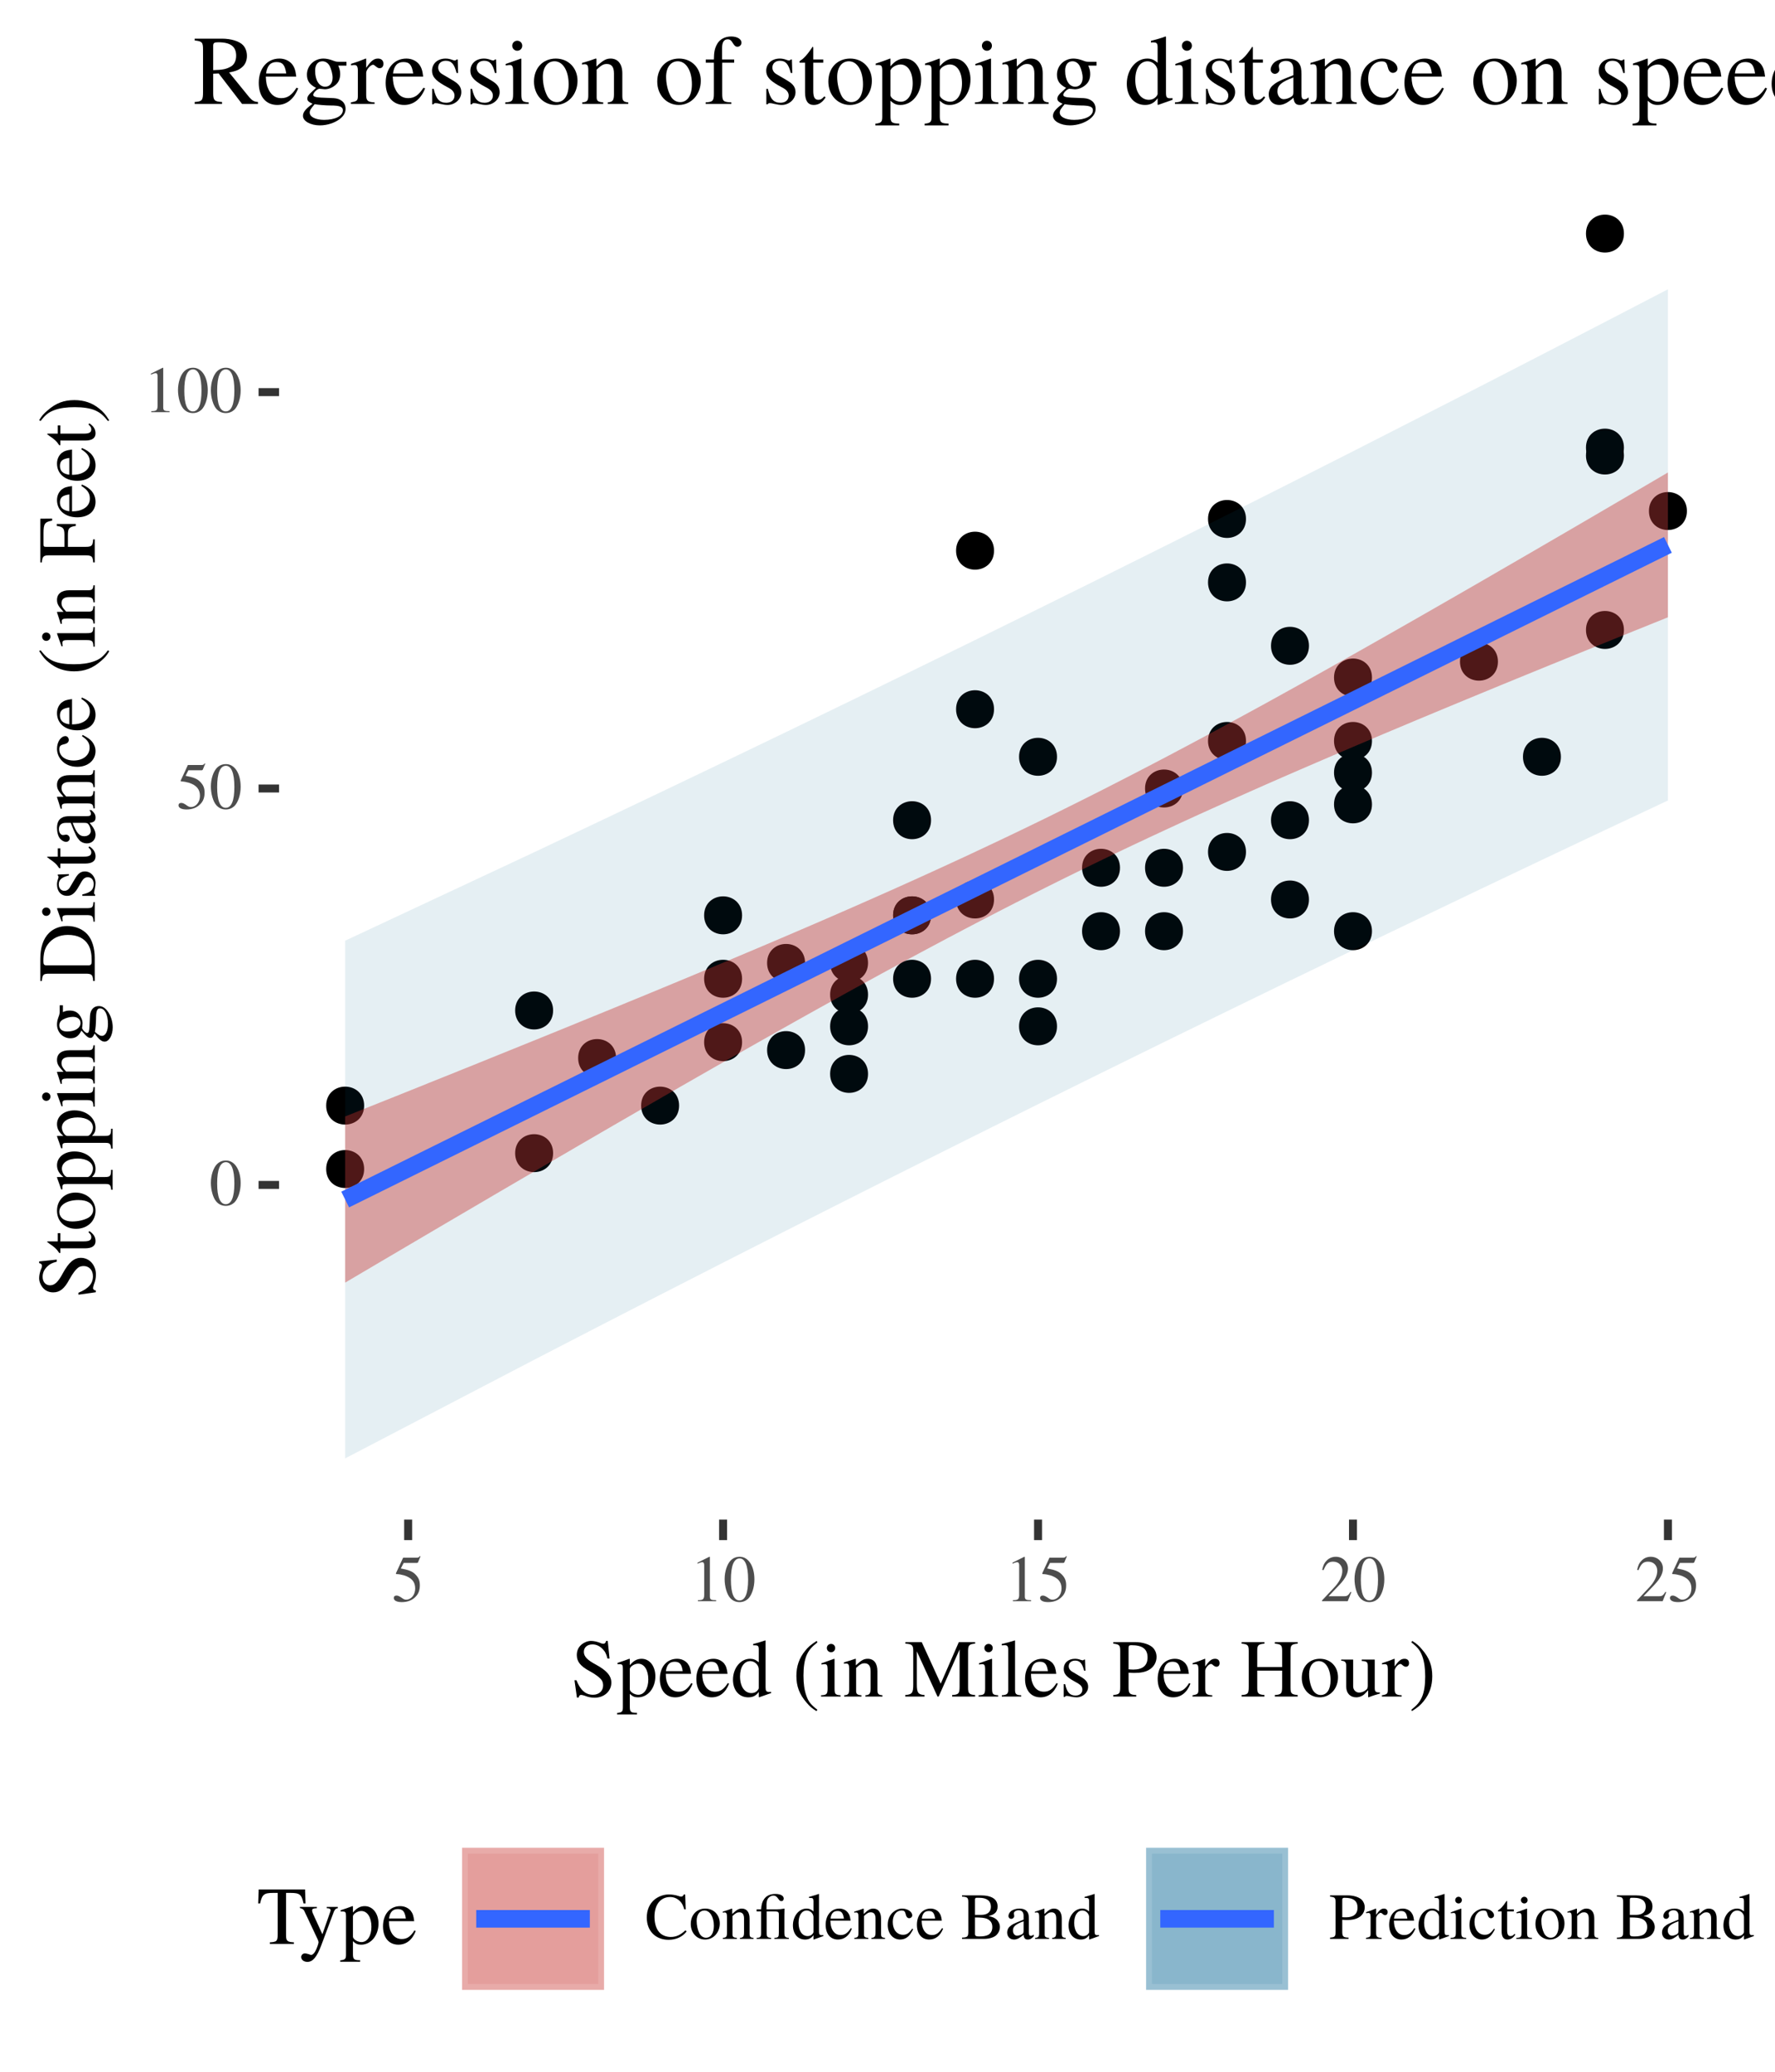 <?xml version="1.0" encoding="UTF-8"?>
<svg xmlns="http://www.w3.org/2000/svg" xmlns:xlink="http://www.w3.org/1999/xlink" width="216pt" height="252pt" viewBox="0 0 216 252" version="1.1">
<defs>
<g>
<symbol overflow="visible" id="glyph0-0">
<path style="stroke:none;" d=""/>
</symbol>
<symbol overflow="visible" id="glyph0-1">
<path style="stroke:none;" d="M 3.812 -2.641 C 3.812 -4.281 3.078 -5.406 2.031 -5.406 C 1.594 -5.406 1.25 -5.266 0.953 -4.984 C 0.5 -4.547 0.188 -3.625 0.188 -2.688 C 0.188 -1.812 0.453 -0.875 0.828 -0.438 C 1.125 -0.078 1.531 0.109 2 0.109 C 2.406 0.109 2.75 -0.031 3.047 -0.297 C 3.5 -0.75 3.812 -1.672 3.812 -2.641 Z M 3.047 -2.625 C 3.047 -0.953 2.688 -0.094 2 -0.094 C 1.312 -0.094 0.953 -0.953 0.953 -2.609 C 0.953 -4.312 1.312 -5.203 2.016 -5.203 C 2.688 -5.203 3.047 -4.297 3.047 -2.625 Z M 3.047 -2.625 "/>
</symbol>
<symbol overflow="visible" id="glyph0-2">
<path style="stroke:none;" d="M 3.5 -5.453 L 3.438 -5.5 C 3.312 -5.328 3.234 -5.297 3.062 -5.297 L 1.391 -5.297 L 0.516 -3.406 C 0.516 -3.391 0.516 -3.359 0.516 -3.359 C 0.516 -3.312 0.547 -3.297 0.609 -3.297 C 0.859 -3.297 1.188 -3.234 1.516 -3.141 C 2.438 -2.844 2.859 -2.344 2.859 -1.547 C 2.859 -0.781 2.375 -0.188 1.75 -0.188 C 1.578 -0.188 1.453 -0.234 1.203 -0.422 C 0.953 -0.594 0.766 -0.688 0.594 -0.688 C 0.375 -0.688 0.25 -0.578 0.25 -0.391 C 0.25 -0.078 0.625 0.109 1.234 0.109 C 1.906 0.109 2.484 -0.109 2.875 -0.516 C 3.25 -0.875 3.422 -1.328 3.422 -1.938 C 3.422 -2.516 3.266 -2.875 2.859 -3.281 C 2.516 -3.625 2.062 -3.812 1.109 -3.984 L 1.453 -4.656 L 3.016 -4.656 C 3.141 -4.656 3.172 -4.688 3.203 -4.734 Z M 3.5 -5.453 "/>
</symbol>
<symbol overflow="visible" id="glyph0-3">
<path style="stroke:none;" d="M 3.156 0 L 3.156 -0.125 C 2.516 -0.125 2.391 -0.203 2.391 -0.594 L 2.391 -5.391 L 2.328 -5.406 L 0.891 -4.688 L 0.891 -4.562 C 0.984 -4.609 1.078 -4.641 1.109 -4.656 C 1.25 -4.719 1.391 -4.75 1.469 -4.75 C 1.625 -4.75 1.703 -4.625 1.703 -4.375 L 1.703 -0.75 C 1.703 -0.484 1.641 -0.297 1.516 -0.219 C 1.391 -0.156 1.281 -0.125 0.938 -0.125 L 0.938 0 Z M 3.156 0 "/>
</symbol>
<symbol overflow="visible" id="glyph0-4">
<path style="stroke:none;" d="M 3.797 -1.094 L 3.703 -1.141 C 3.406 -0.688 3.297 -0.609 2.938 -0.609 L 1.031 -0.609 L 2.375 -2.016 C 3.078 -2.766 3.391 -3.375 3.391 -3.984 C 3.391 -4.797 2.75 -5.406 1.906 -5.406 C 1.469 -5.406 1.062 -5.234 0.766 -4.906 C 0.5 -4.641 0.391 -4.391 0.25 -3.812 L 0.422 -3.781 C 0.734 -4.562 1.031 -4.812 1.578 -4.812 C 2.25 -4.812 2.703 -4.359 2.703 -3.688 C 2.703 -3.062 2.344 -2.312 1.656 -1.609 L 0.234 -0.094 L 0.234 0 L 3.359 0 Z M 3.797 -1.094 "/>
</symbol>
<symbol overflow="visible" id="glyph0-5">
<path style="stroke:none;" d="M 5.062 -0.906 L 4.922 -1.047 C 4.328 -0.484 3.797 -0.234 3.141 -0.234 C 2.656 -0.234 2.219 -0.391 1.891 -0.656 C 1.422 -1.062 1.156 -1.781 1.156 -2.703 C 1.156 -4.156 1.891 -5.094 3.062 -5.094 C 3.516 -5.094 3.922 -4.922 4.25 -4.594 C 4.5 -4.344 4.625 -4.125 4.781 -3.594 L 4.953 -3.594 L 4.891 -5.406 L 4.719 -5.406 C 4.672 -5.234 4.547 -5.141 4.391 -5.141 C 4.312 -5.141 4.203 -5.172 4.078 -5.219 C 3.688 -5.344 3.281 -5.406 2.891 -5.406 C 2.281 -5.406 1.641 -5.172 1.156 -4.781 C 0.547 -4.266 0.219 -3.516 0.219 -2.594 C 0.219 -0.969 1.281 0.109 2.875 0.109 C 3.781 0.109 4.578 -0.25 5.062 -0.906 Z M 5.062 -0.906 "/>
</symbol>
<symbol overflow="visible" id="glyph0-6">
<path style="stroke:none;" d="M 3.766 -1.875 C 3.766 -2.922 3.031 -3.688 2 -3.688 C 0.953 -3.688 0.234 -2.906 0.234 -1.812 C 0.234 -0.734 0.969 0.078 1.984 0.078 C 2.984 0.078 3.766 -0.766 3.766 -1.875 Z M 3.047 -1.594 C 3.047 -0.688 2.688 -0.141 2.078 -0.141 C 1.766 -0.141 1.469 -0.344 1.297 -0.656 C 1.078 -1.078 0.953 -1.625 0.953 -2.203 C 0.953 -2.953 1.328 -3.453 1.891 -3.453 C 2.562 -3.453 3.047 -2.688 3.047 -1.594 Z M 3.047 -1.594 "/>
</symbol>
<symbol overflow="visible" id="glyph0-7">
<path style="stroke:none;" d="M 3.875 0 L 3.875 -0.125 C 3.484 -0.156 3.391 -0.25 3.391 -0.641 L 3.391 -2.484 C 3.391 -3.234 3.047 -3.688 2.453 -3.688 C 2.078 -3.688 1.828 -3.547 1.281 -3.031 L 1.281 -3.656 L 1.234 -3.688 C 0.844 -3.531 0.562 -3.453 0.125 -3.312 L 0.125 -3.188 C 0.172 -3.203 0.25 -3.219 0.344 -3.219 C 0.562 -3.219 0.641 -3.094 0.641 -2.703 L 0.641 -0.719 C 0.641 -0.266 0.547 -0.156 0.141 -0.125 L 0.141 0 L 1.844 0 L 1.844 -0.125 C 1.438 -0.156 1.312 -0.25 1.312 -0.531 L 1.312 -2.781 C 1.703 -3.141 1.875 -3.234 2.141 -3.234 C 2.531 -3.234 2.719 -2.984 2.719 -2.469 L 2.719 -0.797 C 2.719 -0.281 2.609 -0.156 2.219 -0.125 L 2.219 0 Z M 3.875 0 "/>
</symbol>
<symbol overflow="visible" id="glyph0-8">
<path style="stroke:none;" d="M 4.172 0 L 4.172 -0.125 C 3.719 -0.156 3.625 -0.266 3.625 -0.781 L 3.625 -2.875 L 3.641 -3.656 L 3.609 -3.688 C 3.266 -3.625 3.031 -3.594 2.719 -3.594 L 1.453 -3.594 L 1.453 -3.984 C 1.438 -4.359 1.484 -4.656 1.594 -4.844 C 1.734 -5.094 2.016 -5.266 2.297 -5.266 C 2.531 -5.266 2.688 -5.156 2.875 -4.891 C 3.031 -4.656 3.125 -4.594 3.266 -4.594 C 3.438 -4.594 3.547 -4.719 3.547 -4.906 C 3.547 -5.25 3.156 -5.469 2.531 -5.469 C 1.922 -5.469 1.469 -5.266 1.172 -4.859 C 0.938 -4.531 0.844 -4.234 0.797 -3.594 L 0.25 -3.594 L 0.25 -3.344 L 0.797 -3.344 L 0.797 -0.75 C 0.797 -0.234 0.703 -0.141 0.25 -0.125 L 0.25 0 L 2.016 0 L 2.016 -0.125 C 1.562 -0.156 1.469 -0.266 1.469 -0.703 L 1.469 -3.344 L 2.156 -3.344 C 2.922 -3.344 2.953 -3.312 2.953 -2.891 L 2.953 -0.781 C 2.953 -0.234 2.906 -0.156 2.406 -0.125 L 2.406 0 Z M 4.172 0 "/>
</symbol>
<symbol overflow="visible" id="glyph0-9">
<path style="stroke:none;" d="M 3.922 -0.344 L 3.922 -0.469 C 3.781 -0.453 3.766 -0.453 3.75 -0.453 C 3.453 -0.453 3.391 -0.547 3.391 -0.906 L 3.391 -5.453 L 3.359 -5.469 C 2.969 -5.328 2.688 -5.25 2.172 -5.109 L 2.172 -4.984 C 2.234 -4.984 2.281 -4.984 2.359 -4.984 C 2.641 -4.984 2.719 -4.906 2.719 -4.578 L 2.719 -3.344 C 2.422 -3.594 2.203 -3.688 1.875 -3.688 C 0.953 -3.688 0.219 -2.781 0.219 -1.641 C 0.219 -0.609 0.812 0.078 1.703 0.078 C 2.141 0.078 2.453 -0.078 2.719 -0.453 L 2.719 0.062 L 2.75 0.078 Z M 2.719 -0.812 C 2.719 -0.766 2.656 -0.656 2.578 -0.578 C 2.438 -0.422 2.234 -0.344 2.016 -0.344 C 1.344 -0.344 0.906 -0.969 0.906 -1.953 C 0.906 -2.859 1.297 -3.453 1.906 -3.453 C 2.328 -3.453 2.719 -3.078 2.719 -2.656 Z M 2.719 -0.812 "/>
</symbol>
<symbol overflow="visible" id="glyph0-10">
<path style="stroke:none;" d="M 3.391 -1.25 L 3.266 -1.312 C 2.875 -0.703 2.531 -0.469 2.031 -0.469 C 1.578 -0.469 1.25 -0.688 1.016 -1.109 C 0.859 -1.422 0.797 -1.703 0.781 -2.219 L 3.234 -2.219 C 3.172 -2.734 3.094 -2.969 2.891 -3.219 C 2.656 -3.516 2.281 -3.688 1.875 -3.688 C 0.875 -3.688 0.203 -2.875 0.203 -1.719 C 0.203 -0.609 0.781 0.078 1.703 0.078 C 2.469 0.078 3.062 -0.391 3.391 -1.25 Z M 2.422 -2.469 L 0.797 -2.469 C 0.875 -3.109 1.156 -3.391 1.641 -3.391 C 2.125 -3.391 2.312 -3.172 2.422 -2.469 Z M 2.422 -2.469 "/>
</symbol>
<symbol overflow="visible" id="glyph0-11">
<path style="stroke:none;" d="M 3.297 -1.172 L 3.188 -1.25 C 2.797 -0.688 2.516 -0.5 2.062 -0.5 C 1.312 -0.5 0.812 -1.141 0.812 -2.062 C 0.812 -2.891 1.25 -3.453 1.906 -3.453 C 2.188 -3.453 2.297 -3.359 2.375 -3.062 L 2.422 -2.891 C 2.484 -2.656 2.625 -2.516 2.812 -2.516 C 3.016 -2.516 3.188 -2.672 3.188 -2.859 C 3.188 -3.297 2.625 -3.688 1.953 -3.688 C 1.578 -3.688 1.188 -3.531 0.875 -3.266 C 0.438 -2.906 0.203 -2.359 0.203 -1.703 C 0.203 -0.656 0.828 0.078 1.719 0.078 C 2.062 0.078 2.375 -0.031 2.641 -0.25 C 2.875 -0.453 3.047 -0.688 3.297 -1.172 Z M 3.297 -1.172 "/>
</symbol>
<symbol overflow="visible" id="glyph0-12">
<path style="stroke:none;" d=""/>
</symbol>
<symbol overflow="visible" id="glyph0-13">
<path style="stroke:none;" d="M 4.75 -1.438 C 4.75 -1.797 4.594 -2.109 4.359 -2.344 C 4.109 -2.562 3.891 -2.656 3.375 -2.781 C 3.797 -2.891 3.953 -2.969 4.156 -3.141 C 4.359 -3.312 4.469 -3.609 4.469 -3.938 C 4.469 -4.828 3.766 -5.297 2.375 -5.297 L 0.141 -5.297 L 0.141 -5.141 C 0.812 -5.109 0.906 -5.016 0.906 -4.422 L 0.906 -0.875 C 0.906 -0.281 0.797 -0.172 0.141 -0.156 L 0.141 0 L 2.812 0 C 3.438 0 4 -0.172 4.297 -0.438 C 4.578 -0.703 4.75 -1.062 4.75 -1.438 Z M 3.828 -1.438 C 3.828 -1 3.656 -0.688 3.344 -0.5 C 3.078 -0.359 2.75 -0.297 2.219 -0.297 C 1.828 -0.297 1.719 -0.375 1.719 -0.625 L 1.719 -2.609 C 2.5 -2.609 2.859 -2.562 3.156 -2.453 C 3.609 -2.25 3.828 -1.938 3.828 -1.438 Z M 3.656 -3.906 C 3.656 -3.281 3.234 -2.922 2.484 -2.922 L 1.719 -2.922 L 1.719 -4.766 C 1.719 -4.922 1.781 -5 1.891 -5 L 2.25 -5 C 3.172 -5 3.656 -4.609 3.656 -3.906 Z M 3.656 -3.906 "/>
</symbol>
<symbol overflow="visible" id="glyph0-14">
<path style="stroke:none;" d="M 3.531 -0.312 L 3.531 -0.531 C 3.406 -0.422 3.297 -0.375 3.188 -0.375 C 3 -0.375 2.938 -0.484 2.938 -0.844 L 2.938 -2.406 C 2.938 -2.812 2.906 -3.031 2.797 -3.219 C 2.625 -3.516 2.281 -3.688 1.797 -3.688 C 1.391 -3.688 1 -3.562 0.781 -3.391 C 0.578 -3.219 0.453 -2.984 0.453 -2.781 C 0.453 -2.594 0.594 -2.438 0.797 -2.438 C 0.984 -2.438 1.156 -2.594 1.156 -2.781 C 1.156 -2.812 1.141 -2.844 1.141 -2.906 C 1.125 -2.969 1.109 -3.047 1.109 -3.094 C 1.109 -3.312 1.375 -3.484 1.688 -3.484 C 2.078 -3.484 2.297 -3.25 2.297 -2.828 L 2.297 -2.344 C 1.062 -1.844 0.922 -1.781 0.578 -1.469 C 0.406 -1.312 0.297 -1.047 0.297 -0.781 C 0.297 -0.266 0.641 0.078 1.141 0.078 C 1.484 0.078 1.812 -0.094 2.297 -0.5 C 2.344 -0.078 2.484 0.078 2.812 0.078 C 3.094 0.078 3.25 -0.016 3.531 -0.312 Z M 2.297 -0.984 C 2.297 -0.734 2.25 -0.656 2.094 -0.562 C 1.891 -0.453 1.672 -0.391 1.5 -0.391 C 1.219 -0.391 1 -0.656 1 -1 L 1 -1.031 C 1 -1.5 1.328 -1.797 2.297 -2.141 Z M 2.297 -0.984 "/>
</symbol>
<symbol overflow="visible" id="glyph0-15">
<path style="stroke:none;" d="M 4.344 -3.844 C 4.344 -4.188 4.219 -4.484 4.016 -4.719 C 3.688 -5.078 2.984 -5.297 2.234 -5.297 L 0.125 -5.297 L 0.125 -5.141 C 0.719 -5.078 0.797 -5 0.797 -4.422 L 0.797 -0.953 C 0.797 -0.281 0.734 -0.203 0.125 -0.156 L 0.125 0 L 2.375 0 L 2.375 -0.156 C 1.734 -0.172 1.609 -0.281 1.609 -0.875 L 1.609 -2.328 C 1.828 -2.312 1.953 -2.297 2.172 -2.297 C 2.797 -2.297 3.219 -2.391 3.562 -2.578 C 4.047 -2.828 4.344 -3.312 4.344 -3.844 Z M 3.469 -3.797 C 3.469 -3.031 2.984 -2.625 2.078 -2.625 C 1.906 -2.625 1.797 -2.625 1.609 -2.641 L 1.609 -4.734 C 1.609 -4.938 1.672 -5 1.891 -5 C 2.969 -5 3.469 -4.625 3.469 -3.797 Z M 3.469 -3.797 "/>
</symbol>
<symbol overflow="visible" id="glyph0-16">
<path style="stroke:none;" d="M 2.688 -3.25 C 2.688 -3.516 2.516 -3.688 2.234 -3.688 C 1.906 -3.688 1.672 -3.5 1.281 -2.922 L 1.281 -3.656 L 1.234 -3.688 C 0.812 -3.5 0.531 -3.406 0.062 -3.25 L 0.062 -3.125 C 0.172 -3.141 0.234 -3.156 0.344 -3.156 C 0.531 -3.156 0.609 -3.031 0.609 -2.672 L 0.609 -0.672 C 0.609 -0.266 0.547 -0.219 0.047 -0.125 L 0.047 0 L 1.953 0 L 1.953 -0.125 C 1.422 -0.141 1.281 -0.266 1.281 -0.719 L 1.281 -2.516 C 1.281 -2.781 1.625 -3.172 1.844 -3.172 C 1.891 -3.172 1.953 -3.141 2.047 -3.062 C 2.172 -2.938 2.266 -2.891 2.375 -2.891 C 2.562 -2.891 2.688 -3.031 2.688 -3.25 Z M 2.688 -3.25 "/>
</symbol>
<symbol overflow="visible" id="glyph0-17">
<path style="stroke:none;" d="M 2.031 0 L 2.031 -0.125 C 1.5 -0.156 1.438 -0.234 1.438 -0.812 L 1.438 -3.656 L 1.406 -3.688 L 0.156 -3.234 L 0.156 -3.125 L 0.219 -3.125 C 0.312 -3.141 0.422 -3.156 0.5 -3.156 C 0.688 -3.156 0.766 -3.031 0.766 -2.672 L 0.766 -0.812 C 0.766 -0.234 0.688 -0.156 0.125 -0.125 L 0.125 0 Z M 1.5 -4.719 C 1.5 -4.938 1.328 -5.125 1.094 -5.125 C 0.875 -5.125 0.688 -4.938 0.688 -4.719 C 0.688 -4.484 0.875 -4.312 1.094 -4.312 C 1.328 -4.312 1.5 -4.484 1.5 -4.719 Z M 1.5 -4.719 "/>
</symbol>
<symbol overflow="visible" id="glyph0-18">
<path style="stroke:none;" d="M 2.234 -0.531 L 2.125 -0.609 C 1.953 -0.406 1.828 -0.344 1.641 -0.344 C 1.359 -0.344 1.234 -0.547 1.234 -1.062 L 1.234 -3.344 L 2.047 -3.344 L 2.047 -3.594 L 1.234 -3.594 L 1.234 -4.531 C 1.234 -4.609 1.219 -4.625 1.172 -4.625 C 1.125 -4.547 1.078 -4.484 1.016 -4.406 C 0.719 -3.969 0.453 -3.672 0.234 -3.547 C 0.156 -3.5 0.109 -3.453 0.109 -3.406 C 0.109 -3.375 0.109 -3.359 0.141 -3.344 L 0.562 -3.344 L 0.562 -0.938 C 0.562 -0.266 0.797 0.078 1.266 0.078 C 1.656 0.078 1.969 -0.109 2.234 -0.531 Z M 2.234 -0.531 "/>
</symbol>
<symbol overflow="visible" id="glyph1-0">
<path style="stroke:none;" d=""/>
</symbol>
<symbol overflow="visible" id="glyph1-1">
<path style="stroke:none;" d="M 4.906 -1.688 C 4.906 -2.516 4.359 -3.156 3.047 -3.875 C 1.984 -4.438 1.562 -4.875 1.562 -5.438 C 1.562 -5.984 1.984 -6.344 2.609 -6.344 C 3.062 -6.344 3.484 -6.156 3.828 -5.797 C 4.141 -5.484 4.281 -5.219 4.438 -4.625 L 4.688 -4.625 L 4.469 -6.766 L 4.266 -6.766 C 4.219 -6.547 4.109 -6.422 3.938 -6.422 C 3.844 -6.422 3.688 -6.453 3.5 -6.547 C 3.125 -6.688 2.766 -6.766 2.422 -6.766 C 2.031 -6.766 1.609 -6.594 1.297 -6.344 C 0.906 -6.016 0.703 -5.594 0.703 -5.047 C 0.703 -4.25 1.156 -3.688 2.266 -3.094 C 2.984 -2.703 3.516 -2.312 3.766 -1.938 C 3.844 -1.797 3.906 -1.594 3.906 -1.344 C 3.906 -0.688 3.406 -0.219 2.672 -0.219 C 1.766 -0.219 1.156 -0.766 0.656 -1.984 L 0.422 -1.984 L 0.719 0.125 L 0.938 0.125 C 0.953 -0.062 1.062 -0.203 1.219 -0.203 C 1.328 -0.203 1.5 -0.156 1.688 -0.094 C 2.062 0.062 2.469 0.141 2.875 0.141 C 4.031 0.141 4.906 -0.656 4.906 -1.688 Z M 4.906 -1.688 "/>
</symbol>
<symbol overflow="visible" id="glyph1-2">
<path style="stroke:none;" d="M 4.703 -2.469 C 4.703 -3.703 4 -4.594 3.031 -4.594 C 2.469 -4.594 2.031 -4.344 1.594 -3.812 L 1.594 -4.578 L 1.531 -4.594 C 0.984 -4.391 0.641 -4.266 0.094 -4.094 L 0.094 -3.938 C 0.188 -3.938 0.25 -3.938 0.344 -3.938 C 0.688 -3.938 0.75 -3.844 0.75 -3.375 L 0.75 1.312 C 0.75 1.828 0.641 1.938 0.047 2 L 0.047 2.172 L 2.469 2.172 L 2.469 1.984 C 1.719 1.984 1.594 1.875 1.594 1.234 L 1.594 -0.328 C 1.938 0 2.188 0.094 2.594 0.094 C 3.781 0.094 4.703 -1.016 4.703 -2.469 Z M 3.844 -2.078 C 3.844 -0.969 3.344 -0.219 2.625 -0.219 C 2.156 -0.219 1.594 -0.578 1.594 -0.875 L 1.594 -3.344 C 1.594 -3.641 2.156 -4 2.609 -4 C 3.344 -4 3.844 -3.234 3.844 -2.078 Z M 3.844 -2.078 "/>
</symbol>
<symbol overflow="visible" id="glyph1-3">
<path style="stroke:none;" d="M 4.234 -1.562 L 4.078 -1.641 C 3.594 -0.875 3.172 -0.594 2.531 -0.594 C 1.984 -0.594 1.562 -0.844 1.266 -1.391 C 1.062 -1.781 0.984 -2.125 0.969 -2.766 L 4.047 -2.766 C 3.969 -3.422 3.875 -3.703 3.625 -4.031 C 3.312 -4.391 2.859 -4.594 2.344 -4.594 C 1.094 -4.594 0.25 -3.594 0.25 -2.141 C 0.25 -0.766 0.969 0.094 2.125 0.094 C 3.078 0.094 3.812 -0.484 4.234 -1.562 Z M 3.031 -3.094 L 0.984 -3.094 C 1.094 -3.875 1.438 -4.234 2.047 -4.234 C 2.656 -4.234 2.906 -3.953 3.031 -3.094 Z M 3.031 -3.094 "/>
</symbol>
<symbol overflow="visible" id="glyph1-4">
<path style="stroke:none;" d="M 4.906 -0.422 L 4.906 -0.578 C 4.734 -0.562 4.703 -0.562 4.688 -0.562 C 4.312 -0.562 4.234 -0.688 4.234 -1.141 L 4.234 -6.812 L 4.188 -6.828 C 3.703 -6.656 3.359 -6.562 2.719 -6.391 L 2.719 -6.234 C 2.797 -6.234 2.859 -6.234 2.938 -6.234 C 3.312 -6.234 3.406 -6.141 3.406 -5.734 L 3.406 -4.172 C 3.016 -4.484 2.75 -4.594 2.344 -4.594 C 1.203 -4.594 0.266 -3.469 0.266 -2.047 C 0.266 -0.766 1.016 0.094 2.125 0.094 C 2.688 0.094 3.062 -0.094 3.406 -0.562 L 3.406 0.062 L 3.438 0.094 Z M 3.406 -1.016 C 3.406 -0.953 3.328 -0.828 3.234 -0.719 C 3.047 -0.516 2.797 -0.422 2.516 -0.422 C 1.688 -0.422 1.125 -1.219 1.125 -2.453 C 1.125 -3.578 1.625 -4.312 2.375 -4.312 C 2.906 -4.312 3.406 -3.844 3.406 -3.312 Z M 3.406 -1.016 "/>
</symbol>
<symbol overflow="visible" id="glyph1-5">
<path style="stroke:none;" d=""/>
</symbol>
<symbol overflow="visible" id="glyph1-6">
<path style="stroke:none;" d="M 3.047 1.609 C 2.234 0.984 1.953 0.625 1.688 -0.125 C 1.453 -0.797 1.344 -1.547 1.344 -2.547 C 1.344 -3.594 1.469 -4.422 1.734 -5.047 C 2.016 -5.656 2.312 -6.016 3.047 -6.594 L 2.953 -6.766 C 2.203 -6.281 1.906 -6.016 1.547 -5.562 C 0.828 -4.688 0.484 -3.688 0.484 -2.516 C 0.484 -1.25 0.844 -0.266 1.734 0.75 C 2.141 1.234 2.406 1.453 2.922 1.766 Z M 3.047 1.609 "/>
</symbol>
<symbol overflow="visible" id="glyph1-7">
<path style="stroke:none;" d="M 2.531 0 L 2.531 -0.156 C 1.875 -0.203 1.797 -0.297 1.797 -1.016 L 1.797 -4.562 L 1.75 -4.594 L 0.203 -4.047 L 0.203 -3.906 L 0.281 -3.906 C 0.406 -3.938 0.531 -3.938 0.625 -3.938 C 0.859 -3.938 0.953 -3.781 0.953 -3.344 L 0.953 -1.016 C 0.953 -0.297 0.844 -0.188 0.156 -0.156 L 0.156 0 Z M 1.875 -5.906 C 1.875 -6.188 1.656 -6.406 1.375 -6.406 C 1.094 -6.406 0.859 -6.188 0.859 -5.906 C 0.859 -5.609 1.094 -5.391 1.375 -5.391 C 1.656 -5.391 1.875 -5.609 1.875 -5.906 Z M 1.875 -5.906 "/>
</symbol>
<symbol overflow="visible" id="glyph1-8">
<path style="stroke:none;" d="M 4.844 0 L 4.844 -0.156 C 4.359 -0.203 4.234 -0.312 4.234 -0.812 L 4.234 -3.094 C 4.234 -4.047 3.797 -4.594 3.062 -4.594 C 2.594 -4.594 2.297 -4.438 1.609 -3.797 L 1.609 -4.578 L 1.547 -4.594 C 1.047 -4.422 0.703 -4.312 0.156 -4.156 L 0.156 -3.984 C 0.219 -4.016 0.312 -4.016 0.438 -4.016 C 0.703 -4.016 0.797 -3.875 0.797 -3.375 L 0.797 -0.906 C 0.797 -0.328 0.688 -0.188 0.188 -0.156 L 0.188 0 L 2.297 0 L 2.297 -0.156 C 1.797 -0.188 1.641 -0.312 1.641 -0.672 L 1.641 -3.484 C 2.125 -3.938 2.344 -4.047 2.672 -4.047 C 3.156 -4.047 3.406 -3.734 3.406 -3.078 L 3.406 -0.984 C 3.406 -0.359 3.266 -0.188 2.766 -0.156 L 2.766 0 Z M 4.844 0 "/>
</symbol>
<symbol overflow="visible" id="glyph1-9">
<path style="stroke:none;" d="M 8.625 0 L 8.625 -0.188 C 7.906 -0.234 7.766 -0.375 7.766 -1.094 L 7.766 -5.531 C 7.766 -6.234 7.891 -6.375 8.625 -6.438 L 8.625 -6.625 L 6.641 -6.625 L 4.438 -1.562 L 2.125 -6.625 L 0.141 -6.625 L 0.141 -6.438 C 0.953 -6.375 1.094 -6.266 1.094 -5.531 L 1.094 -1.469 C 1.094 -0.438 0.953 -0.25 0.125 -0.188 L 0.125 0 L 2.469 0 L 2.469 -0.188 C 1.703 -0.234 1.531 -0.453 1.531 -1.469 L 1.531 -5.5 L 4.047 0 L 4.188 0 L 6.734 -5.734 L 6.734 -1.203 C 6.734 -0.375 6.625 -0.234 5.828 -0.188 L 5.828 0 Z M 8.625 0 "/>
</symbol>
<symbol overflow="visible" id="glyph1-10">
<path style="stroke:none;" d="M 2.562 0 L 2.562 -0.156 C 1.938 -0.188 1.812 -0.297 1.812 -0.844 L 1.812 -6.812 L 1.781 -6.828 C 1.266 -6.656 0.875 -6.562 0.188 -6.391 L 0.188 -6.234 L 0.25 -6.234 C 0.359 -6.234 0.484 -6.25 0.562 -6.25 C 0.875 -6.25 0.984 -6.109 0.984 -5.641 L 0.984 -0.875 C 0.984 -0.328 0.844 -0.203 0.203 -0.156 L 0.203 0 Z M 2.562 0 "/>
</symbol>
<symbol overflow="visible" id="glyph1-11">
<path style="stroke:none;" d="M 3.484 -1.188 C 3.484 -1.688 3.25 -2.016 2.641 -2.375 L 1.562 -3.016 C 1.281 -3.172 1.125 -3.422 1.125 -3.688 C 1.125 -4.094 1.438 -4.375 1.906 -4.375 C 2.469 -4.375 2.766 -4.047 3 -3.141 L 3.156 -3.141 L 3.109 -4.5 L 3 -4.5 L 2.984 -4.484 C 2.891 -4.406 2.875 -4.406 2.844 -4.406 C 2.781 -4.406 2.688 -4.422 2.562 -4.469 C 2.359 -4.547 2.125 -4.594 1.891 -4.594 C 1.062 -4.594 0.516 -4.094 0.516 -3.359 C 0.516 -2.797 0.828 -2.406 1.688 -1.922 L 2.266 -1.594 C 2.609 -1.391 2.781 -1.156 2.781 -0.844 C 2.781 -0.406 2.453 -0.125 1.953 -0.125 C 1.266 -0.125 0.906 -0.5 0.688 -1.516 L 0.516 -1.516 L 0.516 0.047 L 0.656 0.047 C 0.719 -0.062 0.766 -0.078 0.875 -0.078 C 0.984 -0.078 1.094 -0.062 1.344 0 C 1.625 0.062 1.875 0.094 2.078 0.094 C 2.844 0.094 3.484 -0.484 3.484 -1.188 Z M 3.484 -1.188 "/>
</symbol>
<symbol overflow="visible" id="glyph1-12">
<path style="stroke:none;" d="M 5.422 -4.812 C 5.422 -5.234 5.281 -5.609 5.016 -5.906 C 4.609 -6.344 3.734 -6.625 2.797 -6.625 L 0.156 -6.625 L 0.156 -6.438 C 0.906 -6.344 1 -6.25 1 -5.531 L 1 -1.203 C 1 -0.359 0.922 -0.266 0.156 -0.188 L 0.156 0 L 2.953 0 L 2.953 -0.188 C 2.172 -0.219 2.016 -0.359 2.016 -1.094 L 2.016 -2.906 C 2.281 -2.891 2.453 -2.875 2.703 -2.875 C 3.484 -2.875 4.031 -2.984 4.453 -3.219 C 5.062 -3.547 5.422 -4.156 5.422 -4.812 Z M 4.328 -4.75 C 4.328 -3.781 3.734 -3.281 2.594 -3.281 C 2.391 -3.281 2.25 -3.297 2.016 -3.312 L 2.016 -5.906 C 2.016 -6.188 2.094 -6.25 2.359 -6.25 C 3.703 -6.25 4.328 -5.781 4.328 -4.75 Z M 4.328 -4.75 "/>
</symbol>
<symbol overflow="visible" id="glyph1-13">
<path style="stroke:none;" d="M 3.344 -4.062 C 3.344 -4.406 3.141 -4.594 2.797 -4.594 C 2.375 -4.594 2.094 -4.375 1.594 -3.656 L 1.594 -4.578 L 1.547 -4.594 C 1.016 -4.375 0.656 -4.25 0.062 -4.062 L 0.062 -3.906 C 0.203 -3.938 0.297 -3.938 0.422 -3.938 C 0.672 -3.938 0.766 -3.781 0.766 -3.344 L 0.766 -0.844 C 0.766 -0.344 0.688 -0.266 0.047 -0.156 L 0.047 0 L 2.453 0 L 2.453 -0.156 C 1.766 -0.188 1.594 -0.328 1.594 -0.906 L 1.594 -3.156 C 1.594 -3.469 2.031 -3.969 2.297 -3.969 C 2.359 -3.969 2.453 -3.922 2.562 -3.812 C 2.719 -3.688 2.828 -3.625 2.953 -3.625 C 3.203 -3.625 3.344 -3.797 3.344 -4.062 Z M 3.344 -4.062 "/>
</symbol>
<symbol overflow="visible" id="glyph1-14">
<path style="stroke:none;" d="M 7.016 0 L 7.016 -0.188 C 6.266 -0.25 6.141 -0.375 6.141 -1.094 L 6.141 -5.531 C 6.141 -6.25 6.25 -6.359 7.016 -6.438 L 7.016 -6.625 L 4.234 -6.625 L 4.234 -6.438 C 5.016 -6.359 5.125 -6.25 5.125 -5.531 L 5.125 -3.594 L 2.094 -3.594 L 2.094 -5.531 C 2.094 -6.25 2.203 -6.359 2.969 -6.438 L 2.969 -6.625 L 0.188 -6.625 L 0.188 -6.438 C 0.953 -6.359 1.062 -6.25 1.062 -5.531 L 1.062 -1.203 C 1.062 -0.359 0.969 -0.234 0.188 -0.188 L 0.188 0 L 2.969 0 L 2.969 -0.188 C 2.219 -0.25 2.094 -0.375 2.094 -1.094 L 2.094 -3.156 L 5.125 -3.156 L 5.125 -1.203 C 5.125 -0.359 5.016 -0.234 4.234 -0.188 L 4.234 0 Z M 7.016 0 "/>
</symbol>
<symbol overflow="visible" id="glyph1-15">
<path style="stroke:none;" d="M 4.703 -2.344 C 4.703 -3.656 3.781 -4.594 2.5 -4.594 C 1.203 -4.594 0.297 -3.641 0.297 -2.266 C 0.297 -0.906 1.219 0.094 2.484 0.094 C 3.734 0.094 4.703 -0.953 4.703 -2.344 Z M 3.797 -1.984 C 3.797 -0.859 3.344 -0.188 2.594 -0.188 C 2.203 -0.188 1.844 -0.422 1.625 -0.812 C 1.344 -1.344 1.188 -2.047 1.188 -2.75 C 1.188 -3.703 1.656 -4.312 2.375 -4.312 C 3.203 -4.312 3.797 -3.359 3.797 -1.984 Z M 3.797 -1.984 "/>
</symbol>
<symbol overflow="visible" id="glyph1-16">
<path style="stroke:none;" d="M 4.797 -0.359 L 4.797 -0.5 L 4.734 -0.5 C 4.281 -0.5 4.172 -0.609 4.172 -1.062 L 4.172 -4.5 L 2.594 -4.5 L 2.594 -4.328 C 3.203 -4.297 3.328 -4.203 3.328 -3.703 L 3.328 -1.344 C 3.328 -1.078 3.281 -0.938 3.156 -0.844 C 2.875 -0.594 2.562 -0.484 2.266 -0.484 C 1.875 -0.484 1.547 -0.812 1.547 -1.234 L 1.547 -4.5 L 0.094 -4.5 L 0.094 -4.359 C 0.562 -4.328 0.703 -4.188 0.703 -3.719 L 0.703 -1.203 C 0.703 -0.406 1.188 0.094 1.922 0.094 C 2.297 0.094 2.688 -0.062 2.953 -0.328 L 3.375 -0.766 L 3.375 0.062 L 3.422 0.094 C 3.922 -0.109 4.281 -0.219 4.797 -0.359 Z M 4.797 -0.359 "/>
</symbol>
<symbol overflow="visible" id="glyph1-17">
<path style="stroke:none;" d="M 2.844 -2.469 C 2.844 -3.75 2.484 -4.719 1.594 -5.734 C 1.188 -6.219 0.938 -6.438 0.406 -6.766 L 0.297 -6.594 C 1.094 -5.969 1.359 -5.625 1.641 -4.875 C 1.875 -4.203 1.984 -3.438 1.984 -2.438 C 1.984 -1.406 1.859 -0.562 1.594 0.047 C 1.312 0.672 1.016 1.031 0.297 1.609 L 0.375 1.766 C 1.125 1.297 1.422 1.031 1.797 0.562 C 2.5 -0.297 2.844 -1.297 2.844 -2.469 Z M 2.844 -2.469 "/>
</symbol>
<symbol overflow="visible" id="glyph1-18">
<path style="stroke:none;" d="M 5.938 -4.922 L 5.875 -6.625 L 0.234 -6.625 L 0.172 -4.922 L 0.406 -4.922 C 0.656 -6.016 0.875 -6.203 2 -6.203 L 2.547 -6.203 L 2.547 -1.203 C 2.547 -0.344 2.438 -0.234 1.594 -0.188 L 1.594 0 L 4.516 0 L 4.516 -0.188 C 3.703 -0.234 3.562 -0.359 3.562 -1.094 L 3.562 -6.203 L 4.094 -6.203 C 5.234 -6.203 5.453 -6.016 5.688 -4.922 Z M 5.938 -4.922 "/>
</symbol>
<symbol overflow="visible" id="glyph1-19">
<path style="stroke:none;" d="M 4.75 -4.344 L 4.75 -4.5 L 3.406 -4.5 L 3.406 -4.344 C 3.719 -4.344 3.875 -4.266 3.875 -4.094 C 3.875 -4.062 3.875 -4 3.844 -3.938 L 2.875 -1.172 L 1.719 -3.703 C 1.656 -3.844 1.625 -3.969 1.625 -4.078 C 1.625 -4.266 1.766 -4.328 2.203 -4.344 L 2.203 -4.5 L 0.141 -4.5 L 0.141 -4.359 C 0.406 -4.312 0.562 -4.203 0.656 -4.047 L 2.297 -0.562 C 2.375 -0.391 2.406 -0.266 2.406 -0.188 C 2.406 -0.047 2.188 0.594 2.016 0.891 C 1.875 1.156 1.656 1.344 1.516 1.344 C 1.453 1.344 1.359 1.312 1.266 1.266 C 1.062 1.203 0.906 1.156 0.734 1.156 C 0.5 1.156 0.297 1.359 0.297 1.594 C 0.297 1.938 0.625 2.188 1.047 2.188 C 1.703 2.188 2.188 1.625 2.734 0.188 L 4.266 -3.906 C 4.406 -4.219 4.516 -4.312 4.75 -4.344 Z M 4.75 -4.344 "/>
</symbol>
<symbol overflow="visible" id="glyph2-0">
<path style="stroke:none;" d=""/>
</symbol>
<symbol overflow="visible" id="glyph2-1">
<path style="stroke:none;" d="M -1.688 -4.906 C -2.516 -4.906 -3.156 -4.359 -3.875 -3.047 C -4.438 -1.984 -4.875 -1.562 -5.438 -1.562 C -5.984 -1.562 -6.344 -1.984 -6.344 -2.609 C -6.344 -3.062 -6.156 -3.484 -5.797 -3.828 C -5.484 -4.141 -5.219 -4.281 -4.625 -4.438 L -4.625 -4.688 L -6.766 -4.469 L -6.766 -4.266 C -6.547 -4.219 -6.422 -4.109 -6.422 -3.938 C -6.422 -3.844 -6.453 -3.688 -6.547 -3.5 C -6.688 -3.125 -6.766 -2.766 -6.766 -2.422 C -6.766 -2.031 -6.594 -1.609 -6.344 -1.297 C -6.016 -0.906 -5.594 -0.703 -5.047 -0.703 C -4.25 -0.703 -3.688 -1.156 -3.094 -2.266 C -2.703 -2.984 -2.312 -3.516 -1.938 -3.766 C -1.797 -3.844 -1.594 -3.906 -1.344 -3.906 C -0.688 -3.906 -0.219 -3.406 -0.219 -2.672 C -0.219 -1.766 -0.766 -1.156 -1.984 -0.656 L -1.984 -0.422 L 0.125 -0.719 L 0.125 -0.938 C -0.062 -0.953 -0.203 -1.062 -0.203 -1.219 C -0.203 -1.328 -0.156 -1.5 -0.094 -1.688 C 0.062 -2.062 0.141 -2.469 0.141 -2.875 C 0.141 -4.031 -0.656 -4.906 -1.688 -4.906 Z M -1.688 -4.906 "/>
</symbol>
<symbol overflow="visible" id="glyph2-2">
<path style="stroke:none;" d="M -0.656 -2.797 L -0.766 -2.656 C -0.516 -2.438 -0.422 -2.281 -0.422 -2.062 C -0.422 -1.688 -0.688 -1.547 -1.312 -1.547 L -4.188 -1.547 L -4.188 -2.547 L -4.5 -2.547 L -4.5 -1.547 L -5.656 -1.547 C -5.766 -1.547 -5.797 -1.516 -5.797 -1.469 C -5.688 -1.406 -5.594 -1.344 -5.516 -1.266 C -4.953 -0.906 -4.594 -0.562 -4.438 -0.297 C -4.375 -0.188 -4.312 -0.125 -4.25 -0.125 C -4.219 -0.125 -4.203 -0.141 -4.188 -0.172 L -4.188 -0.703 L -1.172 -0.703 C -0.328 -0.703 0.094 -1 0.094 -1.578 C 0.094 -2.078 -0.141 -2.453 -0.656 -2.797 Z M -0.656 -2.797 "/>
</symbol>
<symbol overflow="visible" id="glyph2-3">
<path style="stroke:none;" d="M -2.344 -4.703 C -3.656 -4.703 -4.594 -3.781 -4.594 -2.5 C -4.594 -1.203 -3.641 -0.297 -2.266 -0.297 C -0.906 -0.297 0.094 -1.219 0.094 -2.484 C 0.094 -3.734 -0.953 -4.703 -2.344 -4.703 Z M -1.984 -3.797 C -0.859 -3.797 -0.188 -3.344 -0.188 -2.594 C -0.188 -2.203 -0.422 -1.844 -0.812 -1.625 C -1.344 -1.344 -2.047 -1.188 -2.75 -1.188 C -3.703 -1.188 -4.312 -1.656 -4.312 -2.375 C -4.312 -3.203 -3.359 -3.797 -1.984 -3.797 Z M -1.984 -3.797 "/>
</symbol>
<symbol overflow="visible" id="glyph2-4">
<path style="stroke:none;" d="M -2.469 -4.703 C -3.703 -4.703 -4.594 -4 -4.594 -3.031 C -4.594 -2.469 -4.344 -2.031 -3.812 -1.594 L -4.578 -1.594 L -4.594 -1.531 C -4.391 -0.984 -4.266 -0.641 -4.094 -0.094 L -3.938 -0.094 C -3.938 -0.188 -3.938 -0.25 -3.938 -0.344 C -3.938 -0.688 -3.844 -0.75 -3.375 -0.75 L 1.312 -0.75 C 1.828 -0.75 1.938 -0.641 2 -0.047 L 2.172 -0.047 L 2.172 -2.469 L 1.984 -2.469 C 1.984 -1.719 1.875 -1.594 1.234 -1.594 L -0.328 -1.594 C 0 -1.938 0.094 -2.188 0.094 -2.594 C 0.094 -3.781 -1.016 -4.703 -2.469 -4.703 Z M -2.078 -3.844 C -0.969 -3.844 -0.219 -3.344 -0.219 -2.625 C -0.219 -2.156 -0.578 -1.594 -0.875 -1.594 L -3.344 -1.594 C -3.641 -1.594 -4 -2.156 -4 -2.609 C -4 -3.344 -3.234 -3.844 -2.078 -3.844 Z M -2.078 -3.844 "/>
</symbol>
<symbol overflow="visible" id="glyph2-5">
<path style="stroke:none;" d="M 0 -2.531 L -0.156 -2.531 C -0.203 -1.875 -0.297 -1.797 -1.016 -1.797 L -4.562 -1.797 L -4.594 -1.75 L -4.047 -0.203 L -3.906 -0.203 L -3.906 -0.281 C -3.938 -0.406 -3.938 -0.531 -3.938 -0.625 C -3.938 -0.859 -3.781 -0.953 -3.344 -0.953 L -1.016 -0.953 C -0.297 -0.953 -0.188 -0.844 -0.156 -0.156 L 0 -0.156 Z M -5.906 -1.875 C -6.188 -1.875 -6.406 -1.656 -6.406 -1.375 C -6.406 -1.094 -6.188 -0.859 -5.906 -0.859 C -5.609 -0.859 -5.391 -1.094 -5.391 -1.375 C -5.391 -1.656 -5.609 -1.875 -5.906 -1.875 Z M -5.906 -1.875 "/>
</symbol>
<symbol overflow="visible" id="glyph2-6">
<path style="stroke:none;" d="M 0 -4.844 L -0.156 -4.844 C -0.203 -4.359 -0.312 -4.234 -0.812 -4.234 L -3.094 -4.234 C -4.047 -4.234 -4.594 -3.797 -4.594 -3.062 C -4.594 -2.594 -4.438 -2.297 -3.797 -1.609 L -4.578 -1.609 L -4.594 -1.547 C -4.422 -1.047 -4.312 -0.703 -4.156 -0.156 L -3.984 -0.156 C -4.016 -0.219 -4.016 -0.312 -4.016 -0.438 C -4.016 -0.703 -3.875 -0.797 -3.375 -0.797 L -0.906 -0.797 C -0.328 -0.797 -0.188 -0.688 -0.156 -0.188 L 0 -0.188 L 0 -2.297 L -0.156 -2.297 C -0.188 -1.797 -0.312 -1.641 -0.672 -1.641 L -3.484 -1.641 C -3.938 -2.125 -4.047 -2.344 -4.047 -2.672 C -4.047 -3.156 -3.734 -3.406 -3.078 -3.406 L -0.984 -3.406 C -0.359 -3.406 -0.188 -3.266 -0.156 -2.766 L 0 -2.766 Z M 0 -4.844 "/>
</symbol>
<symbol overflow="visible" id="glyph2-7">
<path style="stroke:none;" d="M -3.875 -4.703 L -4.266 -4.703 L -4.266 -3.938 C -4.266 -3.734 -4.297 -3.578 -4.375 -3.375 L -4.453 -3.156 C -4.547 -2.891 -4.594 -2.625 -4.594 -2.359 C -4.594 -1.438 -3.875 -0.688 -2.969 -0.688 C -2.344 -0.688 -1.953 -0.953 -1.625 -1.625 L -1.234 -1.188 C -0.938 -0.859 -0.734 -0.734 -0.547 -0.734 C -0.328 -0.734 -0.203 -0.844 -0.016 -1.266 C 0.516 -0.547 0.844 -0.281 1.203 -0.281 C 1.734 -0.281 2.188 -1.062 2.188 -2.016 C 2.188 -2.766 1.922 -3.547 1.5 -4.062 C 1.188 -4.438 0.875 -4.609 0.484 -4.609 C -0.125 -4.609 -0.547 -4.141 -0.578 -3.406 L -0.641 -2.109 C -0.656 -1.578 -0.75 -1.328 -0.906 -1.328 C -1.109 -1.328 -1.453 -1.656 -1.547 -1.938 C -1.531 -2.016 -1.516 -2.094 -1.516 -2.125 C -1.5 -2.312 -1.484 -2.438 -1.484 -2.5 C -1.484 -2.875 -1.641 -3.266 -1.906 -3.578 C -2.188 -3.906 -2.547 -4.062 -3.047 -4.062 C -3.328 -4.062 -3.562 -4.016 -3.875 -3.875 Z M 0.641 -4.328 C 1.219 -4.328 1.609 -3.562 1.609 -2.438 C 1.609 -1.562 1.312 -0.984 0.875 -0.984 C 0.656 -0.984 0.516 -1.047 0.016 -1.469 C 0.094 -1.797 0.156 -2.594 0.156 -3.094 C 0.156 -4 0.281 -4.328 0.641 -4.328 Z M -2.656 -3.297 C -2.094 -3.297 -1.734 -3 -1.734 -2.547 C -1.734 -1.938 -2.391 -1.516 -3.344 -1.516 L -3.375 -1.516 C -3.969 -1.516 -4.312 -1.797 -4.312 -2.266 C -4.312 -2.562 -4.156 -2.828 -3.844 -2.984 C -3.5 -3.172 -3.047 -3.297 -2.656 -3.297 Z M -2.656 -3.297 "/>
</symbol>
<symbol overflow="visible" id="glyph2-8">
<path style="stroke:none;" d=""/>
</symbol>
<symbol overflow="visible" id="glyph2-9">
<path style="stroke:none;" d="M -3.344 -6.844 C -4.234 -6.844 -5.016 -6.547 -5.562 -6 C -6.266 -5.312 -6.625 -4.234 -6.625 -2.859 L -6.625 -0.156 L -6.438 -0.156 C -6.359 -0.953 -6.266 -1.047 -5.531 -1.047 L -1.094 -1.047 C -0.375 -1.047 -0.234 -0.922 -0.188 -0.156 L 0 -0.156 L 0 -3 C 0 -4.156 -0.328 -5.203 -0.891 -5.828 C -1.484 -6.484 -2.375 -6.844 -3.344 -6.844 Z M -3.266 -5.766 C -2.094 -5.766 -1.25 -5.344 -0.781 -4.547 C -0.484 -4.031 -0.375 -3.453 -0.375 -2.578 C -0.375 -2.188 -0.453 -2.062 -0.781 -2.062 L -5.859 -2.062 C -6.172 -2.062 -6.25 -2.172 -6.25 -2.578 C -6.25 -3.438 -6.094 -4.094 -5.75 -4.562 C -5.203 -5.344 -4.344 -5.766 -3.266 -5.766 Z M -3.266 -5.766 "/>
</symbol>
<symbol overflow="visible" id="glyph2-10">
<path style="stroke:none;" d="M -1.188 -3.484 C -1.688 -3.484 -2.016 -3.25 -2.375 -2.641 L -3.016 -1.562 C -3.172 -1.281 -3.422 -1.125 -3.688 -1.125 C -4.094 -1.125 -4.375 -1.438 -4.375 -1.906 C -4.375 -2.469 -4.047 -2.766 -3.141 -3 L -3.141 -3.156 L -4.5 -3.109 L -4.5 -3 L -4.484 -2.984 C -4.406 -2.891 -4.406 -2.875 -4.406 -2.844 C -4.406 -2.781 -4.422 -2.688 -4.469 -2.562 C -4.547 -2.359 -4.594 -2.125 -4.594 -1.891 C -4.594 -1.062 -4.094 -0.516 -3.359 -0.516 C -2.797 -0.516 -2.406 -0.828 -1.922 -1.688 L -1.594 -2.266 C -1.391 -2.609 -1.156 -2.781 -0.844 -2.781 C -0.406 -2.781 -0.125 -2.453 -0.125 -1.953 C -0.125 -1.266 -0.5 -0.906 -1.516 -0.688 L -1.516 -0.516 L 0.047 -0.516 L 0.047 -0.656 C -0.062 -0.719 -0.078 -0.766 -0.078 -0.875 C -0.078 -0.984 -0.062 -1.094 0 -1.344 C 0.062 -1.625 0.094 -1.875 0.094 -2.078 C 0.094 -2.844 -0.484 -3.484 -1.188 -3.484 Z M -1.188 -3.484 "/>
</symbol>
<symbol overflow="visible" id="glyph2-11">
<path style="stroke:none;" d="M -0.406 -4.422 L -0.656 -4.422 C -0.516 -4.25 -0.469 -4.125 -0.469 -3.984 C -0.469 -3.75 -0.609 -3.688 -1.047 -3.688 L -3 -3.688 C -3.516 -3.688 -3.797 -3.625 -4.016 -3.484 C -4.406 -3.281 -4.594 -2.844 -4.594 -2.234 C -4.594 -1.734 -4.453 -1.25 -4.234 -0.969 C -4.016 -0.719 -3.734 -0.562 -3.484 -0.562 C -3.25 -0.562 -3.047 -0.75 -3.047 -0.984 C -3.047 -1.234 -3.25 -1.438 -3.469 -1.438 C -3.516 -1.438 -3.562 -1.438 -3.625 -1.422 C -3.719 -1.406 -3.797 -1.391 -3.875 -1.391 C -4.141 -1.391 -4.359 -1.703 -4.359 -2.109 C -4.359 -2.594 -4.062 -2.875 -3.531 -2.875 L -2.922 -2.875 C -2.297 -1.328 -2.219 -1.156 -1.844 -0.734 C -1.641 -0.516 -1.297 -0.375 -0.969 -0.375 C -0.344 -0.375 0.094 -0.797 0.094 -1.422 C 0.094 -1.859 -0.109 -2.266 -0.625 -2.875 C -0.094 -2.938 0.094 -3.109 0.094 -3.516 C 0.094 -3.859 -0.016 -4.062 -0.406 -4.422 Z M -1.234 -2.875 C -0.922 -2.875 -0.828 -2.812 -0.703 -2.609 C -0.562 -2.375 -0.484 -2.094 -0.484 -1.875 C -0.484 -1.531 -0.812 -1.25 -1.25 -1.25 L -1.297 -1.25 C -1.875 -1.25 -2.234 -1.656 -2.688 -2.875 Z M -1.234 -2.875 "/>
</symbol>
<symbol overflow="visible" id="glyph2-12">
<path style="stroke:none;" d="M -1.469 -4.125 L -1.562 -3.984 C -0.859 -3.5 -0.625 -3.141 -0.625 -2.562 C -0.625 -1.656 -1.422 -1.016 -2.562 -1.016 C -3.609 -1.016 -4.312 -1.562 -4.312 -2.375 C -4.312 -2.734 -4.203 -2.875 -3.828 -2.969 L -3.609 -3.031 C -3.312 -3.109 -3.156 -3.297 -3.156 -3.516 C -3.156 -3.766 -3.344 -3.984 -3.562 -3.984 C -4.125 -3.984 -4.594 -3.281 -4.594 -2.438 C -4.594 -1.969 -4.422 -1.484 -4.094 -1.094 C -3.641 -0.547 -2.953 -0.25 -2.125 -0.25 C -0.828 -0.25 0.094 -1.047 0.094 -2.156 C 0.094 -2.578 -0.047 -2.953 -0.312 -3.297 C -0.562 -3.594 -0.844 -3.797 -1.469 -4.125 Z M -1.469 -4.125 "/>
</symbol>
<symbol overflow="visible" id="glyph2-13">
<path style="stroke:none;" d="M -1.562 -4.234 L -1.641 -4.078 C -0.875 -3.594 -0.594 -3.172 -0.594 -2.531 C -0.594 -1.984 -0.844 -1.562 -1.391 -1.266 C -1.781 -1.062 -2.125 -0.984 -2.766 -0.969 L -2.766 -4.047 C -3.422 -3.969 -3.703 -3.875 -4.031 -3.625 C -4.391 -3.312 -4.594 -2.859 -4.594 -2.344 C -4.594 -1.094 -3.594 -0.25 -2.141 -0.25 C -0.766 -0.25 0.094 -0.969 0.094 -2.125 C 0.094 -3.078 -0.484 -3.812 -1.562 -4.234 Z M -3.094 -3.031 L -3.094 -0.984 C -3.875 -1.094 -4.234 -1.438 -4.234 -2.047 C -4.234 -2.656 -3.953 -2.906 -3.094 -3.031 Z M -3.094 -3.031 "/>
</symbol>
<symbol overflow="visible" id="glyph2-14">
<path style="stroke:none;" d="M 1.609 -3.047 C 0.984 -2.234 0.625 -1.953 -0.125 -1.688 C -0.797 -1.453 -1.547 -1.344 -2.547 -1.344 C -3.594 -1.344 -4.422 -1.469 -5.047 -1.734 C -5.656 -2.016 -6.016 -2.312 -6.594 -3.047 L -6.766 -2.953 C -6.281 -2.203 -6.016 -1.906 -5.562 -1.547 C -4.688 -0.828 -3.688 -0.484 -2.516 -0.484 C -1.25 -0.484 -0.266 -0.844 0.75 -1.734 C 1.234 -2.141 1.453 -2.406 1.766 -2.922 Z M 1.609 -3.047 "/>
</symbol>
<symbol overflow="visible" id="glyph2-15">
<path style="stroke:none;" d="M -5.188 -5.453 L -6.625 -5.438 L -6.625 -0.125 L -6.438 -0.125 C -6.375 -0.859 -6.234 -0.984 -5.531 -0.984 L -1.203 -0.984 C -0.375 -0.984 -0.234 -0.875 -0.188 -0.125 L 0 -0.125 L 0 -2.922 L -0.188 -2.922 C -0.234 -2.156 -0.375 -2.016 -1.094 -2.016 L -3.266 -2.016 L -3.266 -3.453 C -3.266 -4.266 -3.125 -4.438 -2.312 -4.562 L -2.312 -4.797 L -4.625 -4.797 L -4.625 -4.562 C -3.828 -4.438 -3.688 -4.266 -3.688 -3.453 L -3.688 -2.016 L -5.906 -2.016 C -6.188 -2.016 -6.234 -2.062 -6.234 -2.328 L -6.234 -3.688 C -6.234 -4.812 -6.094 -5.047 -5.188 -5.203 Z M -5.188 -5.453 "/>
</symbol>
<symbol overflow="visible" id="glyph2-16">
<path style="stroke:none;" d="M -2.469 -2.844 C -3.75 -2.844 -4.719 -2.484 -5.734 -1.594 C -6.219 -1.188 -6.438 -0.938 -6.766 -0.406 L -6.594 -0.297 C -5.969 -1.094 -5.625 -1.359 -4.875 -1.641 C -4.203 -1.875 -3.438 -1.984 -2.438 -1.984 C -1.406 -1.984 -0.562 -1.859 0.047 -1.594 C 0.672 -1.312 1.031 -1.016 1.609 -0.297 L 1.766 -0.375 C 1.297 -1.125 1.031 -1.422 0.562 -1.797 C -0.297 -2.5 -1.297 -2.844 -2.469 -2.844 Z M -2.469 -2.844 "/>
</symbol>
<symbol overflow="visible" id="glyph3-0">
<path style="stroke:none;" d=""/>
</symbol>
<symbol overflow="visible" id="glyph3-1">
<path style="stroke:none;" d="M 7.906 0 L 7.906 -0.234 C 7.453 -0.266 7.219 -0.391 6.859 -0.797 L 4.391 -3.828 C 5.203 -3.984 5.562 -4.125 5.953 -4.453 C 6.344 -4.766 6.562 -5.266 6.562 -5.828 C 6.562 -6.344 6.406 -6.797 6.094 -7.141 C 5.641 -7.625 4.641 -7.938 3.516 -7.938 L 0.203 -7.938 L 0.203 -7.719 C 1.109 -7.625 1.219 -7.484 1.219 -6.641 L 1.219 -1.438 C 1.219 -0.438 1.109 -0.297 0.203 -0.234 L 0.203 0 L 3.531 0 L 3.531 -0.234 C 2.609 -0.281 2.453 -0.438 2.453 -1.312 L 2.453 -3.672 L 3.125 -3.703 L 5.969 0 Z M 5.25 -5.859 C 5.25 -5.25 5 -4.75 4.578 -4.531 C 4.016 -4.219 3.594 -4.141 2.453 -4.109 L 2.453 -7.062 C 2.453 -7.406 2.578 -7.5 3.062 -7.5 C 4.562 -7.5 5.25 -6.984 5.25 -5.859 Z M 5.25 -5.859 "/>
</symbol>
<symbol overflow="visible" id="glyph3-2">
<path style="stroke:none;" d="M 5.094 -1.891 L 4.891 -1.969 C 4.312 -1.062 3.797 -0.703 3.031 -0.703 C 2.375 -0.703 1.875 -1.016 1.531 -1.672 C 1.281 -2.141 1.188 -2.562 1.156 -3.328 L 4.859 -3.328 C 4.766 -4.109 4.641 -4.453 4.344 -4.844 C 3.984 -5.266 3.438 -5.516 2.812 -5.516 C 1.312 -5.516 0.297 -4.312 0.297 -2.562 C 0.297 -0.906 1.156 0.125 2.547 0.125 C 3.703 0.125 4.578 -0.594 5.094 -1.891 Z M 3.641 -3.703 L 1.188 -3.703 C 1.312 -4.656 1.734 -5.094 2.453 -5.094 C 3.188 -5.094 3.484 -4.75 3.641 -3.703 Z M 3.641 -3.703 "/>
</symbol>
<symbol overflow="visible" id="glyph3-3">
<path style="stroke:none;" d="M 5.641 -4.656 L 5.641 -5.125 L 4.719 -5.125 C 4.469 -5.125 4.297 -5.156 4.062 -5.25 L 3.797 -5.344 C 3.469 -5.453 3.141 -5.516 2.828 -5.516 C 1.719 -5.516 0.828 -4.656 0.828 -3.562 C 0.828 -2.812 1.156 -2.359 1.938 -1.953 L 1.422 -1.469 C 1.031 -1.125 0.875 -0.891 0.875 -0.641 C 0.875 -0.391 1.016 -0.25 1.516 -0.016 C 0.656 0.609 0.344 1.016 0.344 1.453 C 0.344 2.094 1.266 2.609 2.406 2.609 C 3.312 2.609 4.25 2.297 4.875 1.797 C 5.328 1.422 5.531 1.047 5.531 0.594 C 5.531 -0.156 4.969 -0.656 4.078 -0.703 L 2.531 -0.766 C 1.891 -0.797 1.594 -0.906 1.594 -1.094 C 1.594 -1.328 1.984 -1.75 2.312 -1.844 C 2.422 -1.844 2.516 -1.828 2.547 -1.828 C 2.766 -1.797 2.922 -1.781 3 -1.781 C 3.438 -1.781 3.922 -1.969 4.297 -2.297 C 4.688 -2.625 4.875 -3.047 4.875 -3.641 C 4.875 -4 4.812 -4.266 4.641 -4.656 Z M 5.203 0.766 C 5.203 1.469 4.281 1.938 2.922 1.938 C 1.875 1.938 1.172 1.578 1.172 1.062 C 1.172 0.781 1.266 0.625 1.766 0.031 C 2.156 0.109 3.125 0.188 3.703 0.188 C 4.797 0.188 5.203 0.344 5.203 0.766 Z M 3.953 -3.188 C 3.953 -2.516 3.594 -2.094 3.047 -2.094 C 2.328 -2.094 1.828 -2.875 1.828 -4.016 L 1.828 -4.062 C 1.828 -4.766 2.156 -5.188 2.719 -5.188 C 3.078 -5.188 3.391 -4.984 3.594 -4.625 C 3.797 -4.203 3.953 -3.641 3.953 -3.188 Z M 3.953 -3.188 "/>
</symbol>
<symbol overflow="visible" id="glyph3-4">
<path style="stroke:none;" d="M 4.016 -4.891 C 4.016 -5.281 3.766 -5.516 3.359 -5.516 C 2.859 -5.516 2.516 -5.25 1.922 -4.391 L 1.922 -5.5 L 1.859 -5.516 C 1.219 -5.25 0.797 -5.094 0.078 -4.875 L 0.078 -4.688 C 0.25 -4.719 0.359 -4.734 0.5 -4.734 C 0.797 -4.734 0.906 -4.531 0.906 -4.016 L 0.906 -1.016 C 0.906 -0.406 0.828 -0.328 0.062 -0.188 L 0.062 0 L 2.938 0 L 2.938 -0.188 C 2.125 -0.219 1.922 -0.391 1.922 -1.078 L 1.922 -3.781 C 1.922 -4.156 2.438 -4.766 2.766 -4.766 C 2.828 -4.766 2.938 -4.703 3.078 -4.578 C 3.266 -4.422 3.391 -4.344 3.547 -4.344 C 3.844 -4.344 4.016 -4.547 4.016 -4.891 Z M 4.016 -4.891 "/>
</symbol>
<symbol overflow="visible" id="glyph3-5">
<path style="stroke:none;" d="M 4.172 -1.422 C 4.172 -2.016 3.906 -2.406 3.172 -2.844 L 1.875 -3.609 C 1.531 -3.797 1.359 -4.109 1.359 -4.422 C 1.359 -4.922 1.734 -5.25 2.281 -5.25 C 2.969 -5.25 3.328 -4.844 3.594 -3.766 L 3.781 -3.766 L 3.734 -5.406 L 3.594 -5.406 L 3.578 -5.375 C 3.469 -5.297 3.453 -5.281 3.406 -5.281 C 3.344 -5.281 3.219 -5.297 3.078 -5.359 C 2.828 -5.453 2.562 -5.516 2.266 -5.516 C 1.281 -5.516 0.609 -4.906 0.609 -4.031 C 0.609 -3.359 1 -2.891 2.016 -2.297 L 2.719 -1.906 C 3.125 -1.672 3.344 -1.375 3.344 -1.016 C 3.344 -0.484 2.953 -0.141 2.344 -0.141 C 1.516 -0.141 1.094 -0.594 0.812 -1.828 L 0.625 -1.828 L 0.625 0.047 L 0.781 0.047 C 0.859 -0.078 0.906 -0.094 1.062 -0.094 C 1.188 -0.094 1.312 -0.078 1.609 0 C 1.938 0.078 2.25 0.125 2.5 0.125 C 3.406 0.125 4.172 -0.578 4.172 -1.422 Z M 4.172 -1.422 "/>
</symbol>
<symbol overflow="visible" id="glyph3-6">
<path style="stroke:none;" d="M 3.031 0 L 3.031 -0.188 C 2.25 -0.234 2.141 -0.359 2.141 -1.219 L 2.141 -5.484 L 2.094 -5.516 L 0.234 -4.859 L 0.234 -4.688 L 0.344 -4.688 C 0.484 -4.719 0.641 -4.734 0.75 -4.734 C 1.031 -4.734 1.141 -4.531 1.141 -4.016 L 1.141 -1.219 C 1.141 -0.359 1.016 -0.234 0.188 -0.188 L 0.188 0 Z M 2.25 -7.078 C 2.25 -7.422 1.984 -7.688 1.641 -7.688 C 1.312 -7.688 1.031 -7.422 1.031 -7.078 C 1.031 -6.734 1.312 -6.469 1.641 -6.469 C 1.984 -6.469 2.25 -6.734 2.25 -7.078 Z M 2.25 -7.078 "/>
</symbol>
<symbol overflow="visible" id="glyph3-7">
<path style="stroke:none;" d="M 5.641 -2.812 C 5.641 -4.375 4.531 -5.516 3 -5.516 C 1.438 -5.516 0.344 -4.375 0.344 -2.719 C 0.344 -1.094 1.469 0.125 2.969 0.125 C 4.484 0.125 5.641 -1.156 5.641 -2.812 Z M 4.562 -2.391 C 4.562 -1.031 4.016 -0.219 3.125 -0.219 C 2.656 -0.219 2.203 -0.5 1.953 -0.984 C 1.625 -1.609 1.422 -2.453 1.422 -3.297 C 1.422 -4.438 1.984 -5.188 2.844 -5.188 C 3.859 -5.188 4.562 -4.031 4.562 -2.391 Z M 4.562 -2.391 "/>
</symbol>
<symbol overflow="visible" id="glyph3-8">
<path style="stroke:none;" d="M 5.812 0 L 5.812 -0.188 C 5.234 -0.234 5.094 -0.391 5.094 -0.969 L 5.094 -3.719 C 5.094 -4.844 4.562 -5.516 3.672 -5.516 C 3.125 -5.516 2.75 -5.312 1.938 -4.547 L 1.938 -5.5 L 1.844 -5.516 C 1.266 -5.297 0.859 -5.172 0.188 -4.984 L 0.188 -4.781 C 0.266 -4.812 0.391 -4.828 0.516 -4.828 C 0.859 -4.828 0.953 -4.641 0.953 -4.062 L 0.953 -1.078 C 0.953 -0.391 0.828 -0.234 0.219 -0.188 L 0.219 0 L 2.766 0 L 2.766 -0.188 C 2.141 -0.234 1.969 -0.375 1.969 -0.797 L 1.969 -4.172 C 2.547 -4.719 2.812 -4.859 3.203 -4.859 C 3.797 -4.859 4.078 -4.484 4.078 -3.703 L 4.078 -1.188 C 4.078 -0.438 3.922 -0.234 3.328 -0.188 L 3.328 0 Z M 5.812 0 "/>
</symbol>
<symbol overflow="visible" id="glyph3-9">
<path style="stroke:none;" d=""/>
</symbol>
<symbol overflow="visible" id="glyph3-10">
<path style="stroke:none;" d="M 4.594 -7.453 C 4.594 -7.891 4.062 -8.203 3.344 -8.203 C 2.594 -8.203 1.969 -7.875 1.656 -7.328 C 1.344 -6.797 1.25 -6.359 1.234 -5.406 L 0.25 -5.406 L 0.25 -5.016 L 1.234 -5.016 L 1.234 -1.25 C 1.234 -0.375 1.109 -0.234 0.234 -0.188 L 0.234 0 L 3.359 0 L 3.359 -0.188 C 2.375 -0.219 2.25 -0.344 2.25 -1.25 L 2.25 -5.016 L 3.703 -5.016 L 3.703 -5.406 L 2.234 -5.406 L 2.234 -6.797 C 2.234 -7.5 2.453 -7.859 2.922 -7.859 C 3.188 -7.859 3.344 -7.734 3.547 -7.391 C 3.75 -7.062 3.891 -6.953 4.094 -6.953 C 4.375 -6.953 4.594 -7.172 4.594 -7.453 Z M 4.594 -7.453 "/>
</symbol>
<symbol overflow="visible" id="glyph3-11">
<path style="stroke:none;" d="M 3.344 -0.797 L 3.188 -0.922 C 2.922 -0.609 2.734 -0.5 2.469 -0.5 C 2.031 -0.5 1.844 -0.812 1.844 -1.578 L 1.844 -5.016 L 3.062 -5.016 L 3.062 -5.406 L 1.844 -5.406 L 1.844 -6.797 C 1.844 -6.906 1.828 -6.953 1.766 -6.953 C 1.688 -6.828 1.609 -6.719 1.531 -6.609 C 1.078 -5.953 0.672 -5.516 0.359 -5.328 C 0.234 -5.25 0.156 -5.172 0.156 -5.094 C 0.156 -5.062 0.172 -5.047 0.203 -5.016 L 0.844 -5.016 L 0.844 -1.406 C 0.844 -0.391 1.203 0.125 1.891 0.125 C 2.5 0.125 2.953 -0.172 3.344 -0.797 Z M 3.344 -0.797 "/>
</symbol>
<symbol overflow="visible" id="glyph3-12">
<path style="stroke:none;" d="M 5.641 -2.969 C 5.641 -4.453 4.797 -5.516 3.641 -5.516 C 2.969 -5.516 2.438 -5.219 1.906 -4.578 L 1.906 -5.5 L 1.844 -5.516 C 1.188 -5.266 0.766 -5.109 0.109 -4.906 L 0.109 -4.719 C 0.219 -4.734 0.297 -4.734 0.406 -4.734 C 0.812 -4.734 0.906 -4.609 0.906 -4.047 L 0.906 1.578 C 0.906 2.203 0.766 2.328 0.062 2.406 L 0.062 2.609 L 2.969 2.609 L 2.969 2.391 C 2.062 2.375 1.906 2.25 1.906 1.484 L 1.906 -0.391 C 2.328 0 2.609 0.125 3.125 0.125 C 4.531 0.125 5.641 -1.219 5.641 -2.969 Z M 4.609 -2.5 C 4.609 -1.156 4.016 -0.266 3.156 -0.266 C 2.594 -0.266 1.906 -0.703 1.906 -1.062 L 1.906 -4.016 C 1.906 -4.375 2.578 -4.797 3.125 -4.797 C 4.016 -4.797 4.609 -3.891 4.609 -2.5 Z M 4.609 -2.5 "/>
</symbol>
<symbol overflow="visible" id="glyph3-13">
<path style="stroke:none;" d="M 5.891 -0.5 L 5.891 -0.703 C 5.672 -0.688 5.656 -0.688 5.609 -0.688 C 5.188 -0.688 5.094 -0.812 5.094 -1.375 L 5.094 -8.172 L 5.031 -8.203 C 4.453 -7.984 4.031 -7.875 3.266 -7.672 L 3.266 -7.469 C 3.359 -7.484 3.438 -7.484 3.531 -7.484 C 3.969 -7.484 4.078 -7.375 4.078 -6.875 L 4.078 -5 C 3.625 -5.391 3.297 -5.516 2.812 -5.516 C 1.438 -5.516 0.328 -4.156 0.328 -2.453 C 0.328 -0.922 1.219 0.125 2.547 0.125 C 3.219 0.125 3.672 -0.125 4.078 -0.688 L 4.078 0.078 L 4.125 0.125 Z M 4.078 -1.219 C 4.078 -1.141 4 -1 3.875 -0.859 C 3.656 -0.625 3.359 -0.5 3.016 -0.5 C 2.016 -0.5 1.359 -1.469 1.359 -2.938 C 1.359 -4.297 1.938 -5.188 2.859 -5.188 C 3.484 -5.188 4.078 -4.625 4.078 -3.984 Z M 4.078 -1.219 "/>
</symbol>
<symbol overflow="visible" id="glyph3-14">
<path style="stroke:none;" d="M 5.297 -0.484 L 5.297 -0.797 C 5.094 -0.625 4.953 -0.562 4.781 -0.562 C 4.5 -0.562 4.422 -0.734 4.422 -1.266 L 4.422 -3.594 C 4.422 -4.219 4.359 -4.547 4.188 -4.828 C 3.938 -5.281 3.422 -5.516 2.688 -5.516 C 2.078 -5.516 1.5 -5.359 1.156 -5.078 C 0.859 -4.828 0.672 -4.469 0.672 -4.172 C 0.672 -3.906 0.906 -3.656 1.188 -3.656 C 1.469 -3.656 1.734 -3.906 1.734 -4.156 C 1.734 -4.219 1.719 -4.266 1.703 -4.359 C 1.688 -4.469 1.672 -4.562 1.672 -4.641 C 1.672 -4.969 2.047 -5.234 2.531 -5.234 C 3.125 -5.234 3.438 -4.891 3.438 -4.234 L 3.438 -3.5 C 1.594 -2.766 1.391 -2.656 0.875 -2.203 C 0.609 -1.969 0.438 -1.562 0.438 -1.156 C 0.438 -0.406 0.953 0.125 1.703 0.125 C 2.234 0.125 2.719 -0.125 3.453 -0.75 C 3.516 -0.125 3.734 0.125 4.219 0.125 C 4.625 0.125 4.891 -0.031 5.297 -0.484 Z M 3.438 -1.469 C 3.438 -1.109 3.391 -1 3.125 -0.844 C 2.844 -0.672 2.516 -0.578 2.25 -0.578 C 1.844 -0.578 1.5 -0.984 1.5 -1.5 L 1.5 -1.547 C 1.5 -2.25 1.984 -2.688 3.438 -3.219 Z M 3.438 -1.469 "/>
</symbol>
<symbol overflow="visible" id="glyph3-15">
<path style="stroke:none;" d="M 4.938 -1.766 L 4.781 -1.875 C 4.203 -1.031 3.766 -0.75 3.078 -0.75 C 1.984 -0.75 1.219 -1.703 1.219 -3.078 C 1.219 -4.328 1.891 -5.172 2.859 -5.172 C 3.281 -5.172 3.438 -5.047 3.562 -4.594 L 3.641 -4.328 C 3.734 -3.984 3.953 -3.781 4.219 -3.781 C 4.531 -3.781 4.781 -4.016 4.781 -4.281 C 4.781 -4.953 3.938 -5.516 2.922 -5.516 C 2.359 -5.516 1.781 -5.297 1.312 -4.906 C 0.656 -4.375 0.297 -3.547 0.297 -2.547 C 0.297 -1 1.25 0.125 2.578 0.125 C 3.094 0.125 3.547 -0.047 3.953 -0.391 C 4.312 -0.672 4.562 -1.016 4.938 -1.766 Z M 4.938 -1.766 "/>
</symbol>
</g>
</defs>
<g id="surface461">
<rect x="0" y="0" width="216" height="252" style="fill:rgb(100%,100%,100%);fill-opacity:1;stroke:none;"/>
<path style="fill-rule:nonzero;fill:rgb(0%,0%,0%);fill-opacity:1;stroke-width:0.709;stroke-linecap:round;stroke-linejoin:round;stroke:rgb(0%,0%,0%);stroke-opacity:1;stroke-miterlimit:10;" d="M 43.957 142.195 C 43.957 144.801 40.047 144.801 40.047 142.195 C 40.047 139.59 43.957 139.59 43.957 142.195 "/>
<path style="fill-rule:nonzero;fill:rgb(0%,0%,0%);fill-opacity:1;stroke-width:0.709;stroke-linecap:round;stroke-linejoin:round;stroke:rgb(0%,0%,0%);stroke-opacity:1;stroke-miterlimit:10;" d="M 43.957 134.48 C 43.957 137.086 40.047 137.086 40.047 134.48 C 40.047 131.875 43.957 131.875 43.957 134.48 "/>
<path style="fill-rule:nonzero;fill:rgb(0%,0%,0%);fill-opacity:1;stroke-width:0.709;stroke-linecap:round;stroke-linejoin:round;stroke:rgb(0%,0%,0%);stroke-opacity:1;stroke-miterlimit:10;" d="M 66.953 140.266 C 66.953 142.871 63.043 142.871 63.043 140.266 C 63.043 137.66 66.953 137.66 66.953 140.266 "/>
<path style="fill-rule:nonzero;fill:rgb(0%,0%,0%);fill-opacity:1;stroke-width:0.709;stroke-linecap:round;stroke-linejoin:round;stroke:rgb(0%,0%,0%);stroke-opacity:1;stroke-miterlimit:10;" d="M 66.953 122.91 C 66.953 125.516 63.043 125.516 63.043 122.91 C 63.043 120.305 66.953 120.305 66.953 122.91 "/>
<path style="fill-rule:nonzero;fill:rgb(0%,0%,0%);fill-opacity:1;stroke-width:0.709;stroke-linecap:round;stroke-linejoin:round;stroke:rgb(0%,0%,0%);stroke-opacity:1;stroke-miterlimit:10;" d="M 74.617 128.695 C 74.617 131.301 70.711 131.301 70.711 128.695 C 70.711 126.09 74.617 126.09 74.617 128.695 "/>
<path style="fill-rule:nonzero;fill:rgb(0%,0%,0%);fill-opacity:1;stroke-width:0.709;stroke-linecap:round;stroke-linejoin:round;stroke:rgb(0%,0%,0%);stroke-opacity:1;stroke-miterlimit:10;" d="M 82.285 134.48 C 82.285 137.086 78.375 137.086 78.375 134.48 C 78.375 131.875 82.285 131.875 82.285 134.48 "/>
<path style="fill-rule:nonzero;fill:rgb(0%,0%,0%);fill-opacity:1;stroke-width:0.709;stroke-linecap:round;stroke-linejoin:round;stroke:rgb(0%,0%,0%);stroke-opacity:1;stroke-miterlimit:10;" d="M 89.949 126.766 C 89.949 129.375 86.039 129.375 86.039 126.766 C 86.039 124.16 89.949 124.16 89.949 126.766 "/>
<path style="fill-rule:nonzero;fill:rgb(0%,0%,0%);fill-opacity:1;stroke-width:0.709;stroke-linecap:round;stroke-linejoin:round;stroke:rgb(0%,0%,0%);stroke-opacity:1;stroke-miterlimit:10;" d="M 89.949 119.051 C 89.949 121.66 86.039 121.66 86.039 119.051 C 86.039 116.445 89.949 116.445 89.949 119.051 "/>
<path style="fill-rule:nonzero;fill:rgb(0%,0%,0%);fill-opacity:1;stroke-width:0.709;stroke-linecap:round;stroke-linejoin:round;stroke:rgb(0%,0%,0%);stroke-opacity:1;stroke-miterlimit:10;" d="M 89.949 111.34 C 89.949 113.945 86.039 113.945 86.039 111.34 C 86.039 108.73 89.949 108.73 89.949 111.34 "/>
<path style="fill-rule:nonzero;fill:rgb(0%,0%,0%);fill-opacity:1;stroke-width:0.709;stroke-linecap:round;stroke-linejoin:round;stroke:rgb(0%,0%,0%);stroke-opacity:1;stroke-miterlimit:10;" d="M 97.613 127.73 C 97.613 130.336 93.703 130.336 93.703 127.73 C 93.703 125.125 97.613 125.125 97.613 127.73 "/>
<path style="fill-rule:nonzero;fill:rgb(0%,0%,0%);fill-opacity:1;stroke-width:0.709;stroke-linecap:round;stroke-linejoin:round;stroke:rgb(0%,0%,0%);stroke-opacity:1;stroke-miterlimit:10;" d="M 97.613 117.125 C 97.613 119.73 93.703 119.73 93.703 117.125 C 93.703 114.52 97.613 114.52 97.613 117.125 "/>
<path style="fill-rule:nonzero;fill:rgb(0%,0%,0%);fill-opacity:1;stroke-width:0.709;stroke-linecap:round;stroke-linejoin:round;stroke:rgb(0%,0%,0%);stroke-opacity:1;stroke-miterlimit:10;" d="M 105.277 130.625 C 105.277 133.23 101.371 133.23 101.371 130.625 C 101.371 128.016 105.277 128.016 105.277 130.625 "/>
<path style="fill-rule:nonzero;fill:rgb(0%,0%,0%);fill-opacity:1;stroke-width:0.709;stroke-linecap:round;stroke-linejoin:round;stroke:rgb(0%,0%,0%);stroke-opacity:1;stroke-miterlimit:10;" d="M 105.277 124.84 C 105.277 127.445 101.371 127.445 101.371 124.84 C 101.371 122.23 105.277 122.23 105.277 124.84 "/>
<path style="fill-rule:nonzero;fill:rgb(0%,0%,0%);fill-opacity:1;stroke-width:0.709;stroke-linecap:round;stroke-linejoin:round;stroke:rgb(0%,0%,0%);stroke-opacity:1;stroke-miterlimit:10;" d="M 105.277 120.98 C 105.277 123.586 101.371 123.586 101.371 120.98 C 101.371 118.375 105.277 118.375 105.277 120.98 "/>
<path style="fill-rule:nonzero;fill:rgb(0%,0%,0%);fill-opacity:1;stroke-width:0.709;stroke-linecap:round;stroke-linejoin:round;stroke:rgb(0%,0%,0%);stroke-opacity:1;stroke-miterlimit:10;" d="M 105.277 117.125 C 105.277 119.73 101.371 119.73 101.371 117.125 C 101.371 114.52 105.277 114.52 105.277 117.125 "/>
<path style="fill-rule:nonzero;fill:rgb(0%,0%,0%);fill-opacity:1;stroke-width:0.709;stroke-linecap:round;stroke-linejoin:round;stroke:rgb(0%,0%,0%);stroke-opacity:1;stroke-miterlimit:10;" d="M 112.945 119.051 C 112.945 121.66 109.035 121.66 109.035 119.051 C 109.035 116.445 112.945 116.445 112.945 119.051 "/>
<path style="fill-rule:nonzero;fill:rgb(0%,0%,0%);fill-opacity:1;stroke-width:0.709;stroke-linecap:round;stroke-linejoin:round;stroke:rgb(0%,0%,0%);stroke-opacity:1;stroke-miterlimit:10;" d="M 112.945 111.34 C 112.945 113.945 109.035 113.945 109.035 111.34 C 109.035 108.73 112.945 108.73 112.945 111.34 "/>
<path style="fill-rule:nonzero;fill:rgb(0%,0%,0%);fill-opacity:1;stroke-width:0.709;stroke-linecap:round;stroke-linejoin:round;stroke:rgb(0%,0%,0%);stroke-opacity:1;stroke-miterlimit:10;" d="M 112.945 111.34 C 112.945 113.945 109.035 113.945 109.035 111.34 C 109.035 108.73 112.945 108.73 112.945 111.34 "/>
<path style="fill-rule:nonzero;fill:rgb(0%,0%,0%);fill-opacity:1;stroke-width:0.709;stroke-linecap:round;stroke-linejoin:round;stroke:rgb(0%,0%,0%);stroke-opacity:1;stroke-miterlimit:10;" d="M 112.945 99.766 C 112.945 102.375 109.035 102.375 109.035 99.766 C 109.035 97.16 112.945 97.16 112.945 99.766 "/>
<path style="fill-rule:nonzero;fill:rgb(0%,0%,0%);fill-opacity:1;stroke-width:0.709;stroke-linecap:round;stroke-linejoin:round;stroke:rgb(0%,0%,0%);stroke-opacity:1;stroke-miterlimit:10;" d="M 120.609 119.051 C 120.609 121.66 116.699 121.66 116.699 119.051 C 116.699 116.445 120.609 116.445 120.609 119.051 "/>
<path style="fill-rule:nonzero;fill:rgb(0%,0%,0%);fill-opacity:1;stroke-width:0.709;stroke-linecap:round;stroke-linejoin:round;stroke:rgb(0%,0%,0%);stroke-opacity:1;stroke-miterlimit:10;" d="M 120.609 109.41 C 120.609 112.016 116.699 112.016 116.699 109.41 C 116.699 106.805 120.609 106.805 120.609 109.41 "/>
<path style="fill-rule:nonzero;fill:rgb(0%,0%,0%);fill-opacity:1;stroke-width:0.709;stroke-linecap:round;stroke-linejoin:round;stroke:rgb(0%,0%,0%);stroke-opacity:1;stroke-miterlimit:10;" d="M 120.609 86.266 C 120.609 88.875 116.699 88.875 116.699 86.266 C 116.699 83.66 120.609 83.66 120.609 86.266 "/>
<path style="fill-rule:nonzero;fill:rgb(0%,0%,0%);fill-opacity:1;stroke-width:0.709;stroke-linecap:round;stroke-linejoin:round;stroke:rgb(0%,0%,0%);stroke-opacity:1;stroke-miterlimit:10;" d="M 120.609 66.98 C 120.609 69.59 116.699 69.59 116.699 66.98 C 116.699 64.375 120.609 64.375 120.609 66.98 "/>
<path style="fill-rule:nonzero;fill:rgb(0%,0%,0%);fill-opacity:1;stroke-width:0.709;stroke-linecap:round;stroke-linejoin:round;stroke:rgb(0%,0%,0%);stroke-opacity:1;stroke-miterlimit:10;" d="M 128.273 124.84 C 128.273 127.445 124.363 127.445 124.363 124.84 C 124.363 122.23 128.273 122.23 128.273 124.84 "/>
<path style="fill-rule:nonzero;fill:rgb(0%,0%,0%);fill-opacity:1;stroke-width:0.709;stroke-linecap:round;stroke-linejoin:round;stroke:rgb(0%,0%,0%);stroke-opacity:1;stroke-miterlimit:10;" d="M 128.273 119.051 C 128.273 121.66 124.363 121.66 124.363 119.051 C 124.363 116.445 128.273 116.445 128.273 119.051 "/>
<path style="fill-rule:nonzero;fill:rgb(0%,0%,0%);fill-opacity:1;stroke-width:0.709;stroke-linecap:round;stroke-linejoin:round;stroke:rgb(0%,0%,0%);stroke-opacity:1;stroke-miterlimit:10;" d="M 128.273 92.055 C 128.273 94.66 124.363 94.66 124.363 92.055 C 124.363 89.445 128.273 89.445 128.273 92.055 "/>
<path style="fill-rule:nonzero;fill:rgb(0%,0%,0%);fill-opacity:1;stroke-width:0.709;stroke-linecap:round;stroke-linejoin:round;stroke:rgb(0%,0%,0%);stroke-opacity:1;stroke-miterlimit:10;" d="M 135.938 113.266 C 135.938 115.875 132.031 115.875 132.031 113.266 C 132.031 110.66 135.938 110.66 135.938 113.266 "/>
<path style="fill-rule:nonzero;fill:rgb(0%,0%,0%);fill-opacity:1;stroke-width:0.709;stroke-linecap:round;stroke-linejoin:round;stroke:rgb(0%,0%,0%);stroke-opacity:1;stroke-miterlimit:10;" d="M 135.938 105.555 C 135.938 108.16 132.031 108.16 132.031 105.555 C 132.031 102.945 135.938 102.945 135.938 105.555 "/>
<path style="fill-rule:nonzero;fill:rgb(0%,0%,0%);fill-opacity:1;stroke-width:0.709;stroke-linecap:round;stroke-linejoin:round;stroke:rgb(0%,0%,0%);stroke-opacity:1;stroke-miterlimit:10;" d="M 143.605 113.266 C 143.605 115.875 139.695 115.875 139.695 113.266 C 139.695 110.66 143.605 110.66 143.605 113.266 "/>
<path style="fill-rule:nonzero;fill:rgb(0%,0%,0%);fill-opacity:1;stroke-width:0.709;stroke-linecap:round;stroke-linejoin:round;stroke:rgb(0%,0%,0%);stroke-opacity:1;stroke-miterlimit:10;" d="M 143.605 105.555 C 143.605 108.16 139.695 108.16 139.695 105.555 C 139.695 102.945 143.605 102.945 143.605 105.555 "/>
<path style="fill-rule:nonzero;fill:rgb(0%,0%,0%);fill-opacity:1;stroke-width:0.709;stroke-linecap:round;stroke-linejoin:round;stroke:rgb(0%,0%,0%);stroke-opacity:1;stroke-miterlimit:10;" d="M 143.605 95.91 C 143.605 98.516 139.695 98.516 139.695 95.91 C 139.695 93.305 143.605 93.305 143.605 95.91 "/>
<path style="fill-rule:nonzero;fill:rgb(0%,0%,0%);fill-opacity:1;stroke-width:0.709;stroke-linecap:round;stroke-linejoin:round;stroke:rgb(0%,0%,0%);stroke-opacity:1;stroke-miterlimit:10;" d="M 151.27 103.625 C 151.27 106.23 147.359 106.23 147.359 103.625 C 147.359 101.02 151.27 101.02 151.27 103.625 "/>
<path style="fill-rule:nonzero;fill:rgb(0%,0%,0%);fill-opacity:1;stroke-width:0.709;stroke-linecap:round;stroke-linejoin:round;stroke:rgb(0%,0%,0%);stroke-opacity:1;stroke-miterlimit:10;" d="M 151.27 90.125 C 151.27 92.73 147.359 92.73 147.359 90.125 C 147.359 87.52 151.27 87.52 151.27 90.125 "/>
<path style="fill-rule:nonzero;fill:rgb(0%,0%,0%);fill-opacity:1;stroke-width:0.709;stroke-linecap:round;stroke-linejoin:round;stroke:rgb(0%,0%,0%);stroke-opacity:1;stroke-miterlimit:10;" d="M 151.27 70.84 C 151.27 73.445 147.359 73.445 147.359 70.84 C 147.359 68.234 151.27 68.234 151.27 70.84 "/>
<path style="fill-rule:nonzero;fill:rgb(0%,0%,0%);fill-opacity:1;stroke-width:0.709;stroke-linecap:round;stroke-linejoin:round;stroke:rgb(0%,0%,0%);stroke-opacity:1;stroke-miterlimit:10;" d="M 151.27 63.125 C 151.27 65.73 147.359 65.73 147.359 63.125 C 147.359 60.52 151.27 60.52 151.27 63.125 "/>
<path style="fill-rule:nonzero;fill:rgb(0%,0%,0%);fill-opacity:1;stroke-width:0.709;stroke-linecap:round;stroke-linejoin:round;stroke:rgb(0%,0%,0%);stroke-opacity:1;stroke-miterlimit:10;" d="M 158.934 109.41 C 158.934 112.016 155.023 112.016 155.023 109.41 C 155.023 106.805 158.934 106.805 158.934 109.41 "/>
<path style="fill-rule:nonzero;fill:rgb(0%,0%,0%);fill-opacity:1;stroke-width:0.709;stroke-linecap:round;stroke-linejoin:round;stroke:rgb(0%,0%,0%);stroke-opacity:1;stroke-miterlimit:10;" d="M 158.934 99.766 C 158.934 102.375 155.023 102.375 155.023 99.766 C 155.023 97.16 158.934 97.16 158.934 99.766 "/>
<path style="fill-rule:nonzero;fill:rgb(0%,0%,0%);fill-opacity:1;stroke-width:0.709;stroke-linecap:round;stroke-linejoin:round;stroke:rgb(0%,0%,0%);stroke-opacity:1;stroke-miterlimit:10;" d="M 158.934 78.555 C 158.934 81.16 155.023 81.16 155.023 78.555 C 155.023 75.945 158.934 75.945 158.934 78.555 "/>
<path style="fill-rule:nonzero;fill:rgb(0%,0%,0%);fill-opacity:1;stroke-width:0.709;stroke-linecap:round;stroke-linejoin:round;stroke:rgb(0%,0%,0%);stroke-opacity:1;stroke-miterlimit:10;" d="M 166.602 113.266 C 166.602 115.875 162.691 115.875 162.691 113.266 C 162.691 110.66 166.602 110.66 166.602 113.266 "/>
<path style="fill-rule:nonzero;fill:rgb(0%,0%,0%);fill-opacity:1;stroke-width:0.709;stroke-linecap:round;stroke-linejoin:round;stroke:rgb(0%,0%,0%);stroke-opacity:1;stroke-miterlimit:10;" d="M 166.602 97.84 C 166.602 100.445 162.691 100.445 162.691 97.84 C 162.691 95.23 166.602 95.23 166.602 97.84 "/>
<path style="fill-rule:nonzero;fill:rgb(0%,0%,0%);fill-opacity:1;stroke-width:0.709;stroke-linecap:round;stroke-linejoin:round;stroke:rgb(0%,0%,0%);stroke-opacity:1;stroke-miterlimit:10;" d="M 166.602 93.98 C 166.602 96.59 162.691 96.59 162.691 93.98 C 162.691 91.375 166.602 91.375 166.602 93.98 "/>
<path style="fill-rule:nonzero;fill:rgb(0%,0%,0%);fill-opacity:1;stroke-width:0.709;stroke-linecap:round;stroke-linejoin:round;stroke:rgb(0%,0%,0%);stroke-opacity:1;stroke-miterlimit:10;" d="M 166.602 90.125 C 166.602 92.73 162.691 92.73 162.691 90.125 C 162.691 87.52 166.602 87.52 166.602 90.125 "/>
<path style="fill-rule:nonzero;fill:rgb(0%,0%,0%);fill-opacity:1;stroke-width:0.709;stroke-linecap:round;stroke-linejoin:round;stroke:rgb(0%,0%,0%);stroke-opacity:1;stroke-miterlimit:10;" d="M 166.602 82.41 C 166.602 85.016 162.691 85.016 162.691 82.41 C 162.691 79.805 166.602 79.805 166.602 82.41 "/>
<path style="fill-rule:nonzero;fill:rgb(0%,0%,0%);fill-opacity:1;stroke-width:0.709;stroke-linecap:round;stroke-linejoin:round;stroke:rgb(0%,0%,0%);stroke-opacity:1;stroke-miterlimit:10;" d="M 181.93 80.48 C 181.93 83.09 178.02 83.09 178.02 80.48 C 178.02 77.875 181.93 77.875 181.93 80.48 "/>
<path style="fill-rule:nonzero;fill:rgb(0%,0%,0%);fill-opacity:1;stroke-width:0.709;stroke-linecap:round;stroke-linejoin:round;stroke:rgb(0%,0%,0%);stroke-opacity:1;stroke-miterlimit:10;" d="M 189.594 92.055 C 189.594 94.66 185.684 94.66 185.684 92.055 C 185.684 89.445 189.594 89.445 189.594 92.055 "/>
<path style="fill-rule:nonzero;fill:rgb(0%,0%,0%);fill-opacity:1;stroke-width:0.709;stroke-linecap:round;stroke-linejoin:round;stroke:rgb(0%,0%,0%);stroke-opacity:1;stroke-miterlimit:10;" d="M 197.262 76.625 C 197.262 79.23 193.352 79.23 193.352 76.625 C 193.352 74.02 197.262 74.02 197.262 76.625 "/>
<path style="fill-rule:nonzero;fill:rgb(0%,0%,0%);fill-opacity:1;stroke-width:0.709;stroke-linecap:round;stroke-linejoin:round;stroke:rgb(0%,0%,0%);stroke-opacity:1;stroke-miterlimit:10;" d="M 197.262 55.41 C 197.262 58.016 193.352 58.016 193.352 55.41 C 193.352 52.805 197.262 52.805 197.262 55.41 "/>
<path style="fill-rule:nonzero;fill:rgb(0%,0%,0%);fill-opacity:1;stroke-width:0.709;stroke-linecap:round;stroke-linejoin:round;stroke:rgb(0%,0%,0%);stroke-opacity:1;stroke-miterlimit:10;" d="M 197.262 54.445 C 197.262 57.055 193.352 57.055 193.352 54.445 C 193.352 51.84 197.262 51.84 197.262 54.445 "/>
<path style="fill-rule:nonzero;fill:rgb(0%,0%,0%);fill-opacity:1;stroke-width:0.709;stroke-linecap:round;stroke-linejoin:round;stroke:rgb(0%,0%,0%);stroke-opacity:1;stroke-miterlimit:10;" d="M 197.262 28.41 C 197.262 31.02 193.352 31.02 193.352 28.41 C 193.352 25.805 197.262 25.805 197.262 28.41 "/>
<path style="fill-rule:nonzero;fill:rgb(0%,0%,0%);fill-opacity:1;stroke-width:0.709;stroke-linecap:round;stroke-linejoin:round;stroke:rgb(0%,0%,0%);stroke-opacity:1;stroke-miterlimit:10;" d="M 204.926 62.16 C 204.926 64.766 201.016 64.766 201.016 62.16 C 201.016 59.555 204.926 59.555 204.926 62.16 "/>
<path style=" stroke:none;fill-rule:nonzero;fill:rgb(0.392%,38.824%,57.255%);fill-opacity:0.102;" d="M 42.004 114.422 L 65 103.664 L 72.664 100.039 L 80.328 96.395 L 87.992 92.73 L 95.66 89.043 L 103.324 85.332 L 110.988 81.602 L 118.656 77.852 L 126.32 74.078 L 133.984 70.285 L 141.648 66.469 L 149.316 62.633 L 156.98 58.773 L 164.645 54.895 L 179.977 47.074 L 187.641 43.129 L 195.305 39.168 L 202.969 35.188 L 202.969 97.367 L 195.305 100.969 L 187.641 104.59 L 179.977 108.234 L 164.645 115.578 L 156.98 119.281 L 149.316 123.008 L 141.648 126.754 L 133.984 130.523 L 126.32 134.312 L 118.656 138.125 L 110.988 141.957 L 103.324 145.812 L 95.66 149.688 L 87.992 153.582 L 80.328 157.5 L 72.664 161.438 L 65 165.398 L 42.004 177.391 Z M 42.004 114.422 "/>
<path style=" stroke:none;fill-rule:nonzero;fill:rgb(78.039%,18.039%,16.078%);fill-opacity:0.4;" d="M 42.004 135.801 L 44.043 134.988 L 46.078 134.172 L 48.117 133.359 L 50.152 132.543 L 52.191 131.723 L 54.23 130.906 L 56.266 130.086 L 58.305 129.266 L 60.34 128.441 L 64.418 126.793 L 66.453 125.969 L 68.492 125.141 L 70.527 124.309 L 74.605 122.645 L 76.641 121.805 L 78.68 120.969 L 80.719 120.125 L 82.754 119.281 L 84.793 118.434 L 86.828 117.586 L 88.867 116.73 L 90.906 115.871 L 92.941 115.012 L 94.98 114.145 L 97.016 113.273 L 99.055 112.398 L 101.094 111.516 L 103.129 110.629 L 105.168 109.734 L 107.207 108.832 L 109.242 107.926 L 111.281 107.008 L 113.316 106.086 L 115.355 105.152 L 117.395 104.211 L 119.43 103.258 L 121.469 102.297 L 123.504 101.328 L 125.543 100.344 L 127.582 99.352 L 129.617 98.348 L 131.656 97.332 L 133.695 96.309 L 135.73 95.27 L 137.77 94.223 L 139.805 93.168 L 141.844 92.102 L 143.883 91.023 L 145.918 89.941 L 147.957 88.848 L 149.992 87.742 L 152.031 86.633 L 154.07 85.52 L 156.105 84.395 L 158.145 83.266 L 160.184 82.129 L 162.219 80.988 L 164.258 79.84 L 166.293 78.691 L 168.332 77.535 L 170.371 76.375 L 172.406 75.215 L 174.445 74.047 L 176.48 72.879 L 178.52 71.707 L 180.559 70.531 L 182.594 69.352 L 184.633 68.172 L 186.668 66.992 L 188.707 65.805 L 190.746 64.621 L 192.781 63.434 L 196.859 61.051 L 198.895 59.859 L 200.934 58.664 L 202.969 57.469 L 202.969 75.086 L 200.934 75.906 L 198.895 76.727 L 196.859 77.551 L 194.82 78.375 L 192.781 79.203 L 190.746 80.031 L 188.707 80.859 L 186.668 81.691 L 184.633 82.523 L 182.594 83.359 L 180.559 84.199 L 178.52 85.039 L 176.48 85.883 L 174.445 86.73 L 172.406 87.578 L 170.371 88.434 L 168.332 89.289 L 166.293 90.152 L 164.258 91.016 L 162.219 91.887 L 160.184 92.762 L 158.145 93.641 L 156.105 94.527 L 154.07 95.418 L 152.031 96.32 L 149.992 97.227 L 147.957 98.141 L 145.918 99.062 L 143.883 99.992 L 141.844 100.934 L 139.805 101.883 L 137.77 102.84 L 135.73 103.809 L 133.695 104.789 L 131.656 105.781 L 129.617 106.781 L 127.582 107.793 L 125.543 108.816 L 123.504 109.852 L 121.469 110.895 L 119.43 111.949 L 117.395 113.012 L 115.355 114.086 L 113.316 115.172 L 111.281 116.262 L 109.242 117.363 L 107.207 118.469 L 105.168 119.586 L 103.129 120.707 L 101.094 121.836 L 99.055 122.969 L 97.016 124.109 L 94.98 125.254 L 92.941 126.406 L 90.906 127.559 L 88.867 128.715 L 86.828 129.879 L 84.793 131.043 L 82.754 132.211 L 80.719 133.383 L 78.68 134.559 L 76.641 135.738 L 74.605 136.914 L 70.527 139.281 L 68.492 140.469 L 66.453 141.656 L 64.418 142.844 L 60.34 145.227 L 58.305 146.422 L 56.266 147.617 L 54.23 148.812 L 50.152 151.211 L 48.117 152.41 L 46.078 153.609 L 44.043 154.809 L 42.004 156.012 Z M 42.004 135.801 "/>
<path style="fill:none;stroke-width:2.134;stroke-linecap:butt;stroke-linejoin:round;stroke:rgb(20%,40%,100%);stroke-opacity:1;stroke-miterlimit:10;" d="M 42.004 145.906 L 44.043 144.898 L 46.078 143.891 L 48.117 142.883 L 50.152 141.875 L 54.23 139.859 L 56.266 138.852 L 58.305 137.844 L 60.34 136.836 L 64.418 134.82 L 66.453 133.812 L 68.492 132.805 L 70.527 131.797 L 74.605 129.781 L 76.641 128.77 L 80.719 126.754 L 82.754 125.746 L 84.793 124.738 L 86.828 123.73 L 90.906 121.715 L 92.941 120.707 L 94.98 119.699 L 97.016 118.691 L 101.094 116.676 L 103.129 115.668 L 107.207 113.652 L 109.242 112.645 L 111.281 111.637 L 113.316 110.629 L 117.395 108.613 L 119.43 107.605 L 121.469 106.598 L 123.504 105.59 L 125.543 104.582 L 127.582 103.57 L 129.617 102.562 L 133.695 100.547 L 135.73 99.539 L 137.77 98.531 L 139.805 97.523 L 143.883 95.508 L 145.918 94.5 L 147.957 93.492 L 149.992 92.484 L 154.07 90.469 L 156.105 89.461 L 160.184 87.445 L 162.219 86.438 L 164.258 85.43 L 166.293 84.422 L 170.371 82.406 L 172.406 81.398 L 174.445 80.391 L 176.48 79.383 L 178.52 78.371 L 180.559 77.363 L 182.594 76.355 L 184.633 75.348 L 186.668 74.34 L 190.746 72.324 L 192.781 71.316 L 196.859 69.301 L 198.895 68.293 L 200.934 67.285 L 202.969 66.277 "/>
<g style="fill:rgb(30.196%,30.196%,30.196%);fill-opacity:1;">
  <use xlink:href="#glyph0-1" x="25.473" y="146.565"/>
</g>
<g style="fill:rgb(30.196%,30.196%,30.196%);fill-opacity:1;">
  <use xlink:href="#glyph0-2" x="21.473" y="98.351"/>
  <use xlink:href="#glyph0-1" x="25.473" y="98.351"/>
</g>
<g style="fill:rgb(30.196%,30.196%,30.196%);fill-opacity:1;">
  <use xlink:href="#glyph0-3" x="17.473" y="50.136"/>
  <use xlink:href="#glyph0-1" x="21.473" y="50.136"/>
  <use xlink:href="#glyph0-1" x="25.473" y="50.136"/>
</g>
<path style="fill:none;stroke-width:0.97;stroke-linecap:butt;stroke-linejoin:round;stroke:rgb(20%,20%,20%);stroke-opacity:1;stroke-miterlimit:10;" d="M 31.465 144.125 L 33.957 144.125 "/>
<path style="fill:none;stroke-width:0.97;stroke-linecap:butt;stroke-linejoin:round;stroke:rgb(20%,20%,20%);stroke-opacity:1;stroke-miterlimit:10;" d="M 31.465 95.91 L 33.957 95.91 "/>
<path style="fill:none;stroke-width:0.97;stroke-linecap:butt;stroke-linejoin:round;stroke:rgb(20%,20%,20%);stroke-opacity:1;stroke-miterlimit:10;" d="M 31.465 47.695 L 33.957 47.695 "/>
<path style="fill:none;stroke-width:0.97;stroke-linecap:butt;stroke-linejoin:round;stroke:rgb(20%,20%,20%);stroke-opacity:1;stroke-miterlimit:10;" d="M 49.668 187.332 L 49.668 184.84 "/>
<path style="fill:none;stroke-width:0.97;stroke-linecap:butt;stroke-linejoin:round;stroke:rgb(20%,20%,20%);stroke-opacity:1;stroke-miterlimit:10;" d="M 87.992 187.332 L 87.992 184.84 "/>
<path style="fill:none;stroke-width:0.97;stroke-linecap:butt;stroke-linejoin:round;stroke:rgb(20%,20%,20%);stroke-opacity:1;stroke-miterlimit:10;" d="M 126.32 187.332 L 126.32 184.84 "/>
<path style="fill:none;stroke-width:0.97;stroke-linecap:butt;stroke-linejoin:round;stroke:rgb(20%,20%,20%);stroke-opacity:1;stroke-miterlimit:10;" d="M 164.645 187.332 L 164.645 184.84 "/>
<path style="fill:none;stroke-width:0.97;stroke-linecap:butt;stroke-linejoin:round;stroke:rgb(20%,20%,20%);stroke-opacity:1;stroke-miterlimit:10;" d="M 202.969 187.332 L 202.969 184.84 "/>
<g style="fill:rgb(30.196%,30.196%,30.196%);fill-opacity:1;">
  <use xlink:href="#glyph0-2" x="47.668" y="194.765"/>
</g>
<g style="fill:rgb(30.196%,30.196%,30.196%);fill-opacity:1;">
  <use xlink:href="#glyph0-3" x="83.992" y="194.765"/>
  <use xlink:href="#glyph0-1" x="87.992" y="194.765"/>
</g>
<g style="fill:rgb(30.196%,30.196%,30.196%);fill-opacity:1;">
  <use xlink:href="#glyph0-3" x="122.32" y="194.765"/>
  <use xlink:href="#glyph0-2" x="126.32" y="194.765"/>
</g>
<g style="fill:rgb(30.196%,30.196%,30.196%);fill-opacity:1;">
  <use xlink:href="#glyph0-4" x="160.645" y="194.765"/>
  <use xlink:href="#glyph0-1" x="164.645" y="194.765"/>
</g>
<g style="fill:rgb(30.196%,30.196%,30.196%);fill-opacity:1;">
  <use xlink:href="#glyph0-4" x="198.969" y="194.765"/>
  <use xlink:href="#glyph0-2" x="202.969" y="194.765"/>
</g>
<g style="fill:rgb(0%,0%,0%);fill-opacity:1;">
  <use xlink:href="#glyph1-1" x="69.488" y="206.362"/>
  <use xlink:href="#glyph1-2" x="75.048" y="206.362"/>
  <use xlink:href="#glyph1-3" x="80.048" y="206.362"/>
  <use xlink:href="#glyph1-3" x="84.488" y="206.362"/>
  <use xlink:href="#glyph1-4" x="88.929" y="206.362"/>
  <use xlink:href="#glyph1-5" x="93.929" y="206.362"/>
  <use xlink:href="#glyph1-6" x="96.429" y="206.362"/>
  <use xlink:href="#glyph1-7" x="99.759" y="206.362"/>
  <use xlink:href="#glyph1-8" x="102.539" y="206.362"/>
  <use xlink:href="#glyph1-5" x="107.539" y="206.362"/>
  <use xlink:href="#glyph1-9" x="110.039" y="206.362"/>
  <use xlink:href="#glyph1-7" x="118.929" y="206.362"/>
  <use xlink:href="#glyph1-10" x="121.709" y="206.362"/>
  <use xlink:href="#glyph1-3" x="124.489" y="206.362"/>
  <use xlink:href="#glyph1-11" x="128.93" y="206.362"/>
  <use xlink:href="#glyph1-5" x="132.819" y="206.362"/>
  <use xlink:href="#glyph1-12" x="135.319" y="206.362"/>
  <use xlink:href="#glyph1-3" x="140.629" y="206.362"/>
  <use xlink:href="#glyph1-13" x="145.069" y="206.362"/>
  <use xlink:href="#glyph1-5" x="148.399" y="206.362"/>
  <use xlink:href="#glyph1-14" x="150.899" y="206.362"/>
  <use xlink:href="#glyph1-15" x="158.119" y="206.362"/>
  <use xlink:href="#glyph1-16" x="163.119" y="206.362"/>
  <use xlink:href="#glyph1-13" x="168.119" y="206.362"/>
  <use xlink:href="#glyph1-17" x="171.449" y="206.362"/>
</g>
<g style="fill:rgb(0%,0%,0%);fill-opacity:1;">
  <use xlink:href="#glyph2-1" x="11.53" y="157.902"/>
  <use xlink:href="#glyph2-2" x="11.53" y="152.543"/>
  <use xlink:href="#glyph2-3" x="11.53" y="149.763"/>
  <use xlink:href="#glyph2-4" x="11.53" y="144.763"/>
  <use xlink:href="#glyph2-4" x="11.53" y="139.763"/>
  <use xlink:href="#glyph2-5" x="11.53" y="134.763"/>
  <use xlink:href="#glyph2-6" x="11.53" y="131.982"/>
  <use xlink:href="#glyph2-7" x="11.53" y="126.982"/>
  <use xlink:href="#glyph2-8" x="11.53" y="121.982"/>
  <use xlink:href="#glyph2-9" x="11.53" y="119.482"/>
  <use xlink:href="#glyph2-5" x="11.53" y="112.263"/>
  <use xlink:href="#glyph2-10" x="11.53" y="109.482"/>
  <use xlink:href="#glyph2-2" x="11.53" y="105.743"/>
  <use xlink:href="#glyph2-11" x="11.53" y="102.963"/>
  <use xlink:href="#glyph2-6" x="11.53" y="98.522"/>
  <use xlink:href="#glyph2-12" x="11.53" y="93.522"/>
  <use xlink:href="#glyph2-13" x="11.53" y="89.082"/>
  <use xlink:href="#glyph2-8" x="11.53" y="84.642"/>
  <use xlink:href="#glyph2-14" x="11.53" y="82.142"/>
  <use xlink:href="#glyph2-5" x="11.53" y="78.812"/>
  <use xlink:href="#glyph2-6" x="11.53" y="76.031"/>
  <use xlink:href="#glyph2-8" x="11.53" y="71.031"/>
  <use xlink:href="#glyph2-15" x="11.53" y="68.531"/>
  <use xlink:href="#glyph2-13" x="11.53" y="63.172"/>
  <use xlink:href="#glyph2-13" x="11.53" y="58.731"/>
  <use xlink:href="#glyph2-2" x="11.53" y="54.291"/>
  <use xlink:href="#glyph2-16" x="11.53" y="51.511"/>
</g>
<g style="fill:rgb(0%,0%,0%);fill-opacity:1;">
  <use xlink:href="#glyph1-18" x="31.246" y="236.448"/>
  <use xlink:href="#glyph1-19" x="36.356" y="236.448"/>
  <use xlink:href="#glyph1-2" x="41.356" y="236.448"/>
  <use xlink:href="#glyph1-3" x="46.356" y="236.448"/>
</g>
<path style=" stroke:none;fill-rule:nonzero;fill:rgb(78.039%,18.039%,16.078%);fill-opacity:0.102;" d="M 56.934 241.328 L 72.797 241.328 L 72.797 225.465 L 56.934 225.465 Z M 56.934 241.328 "/>
<path style=" stroke:none;fill-rule:nonzero;fill:rgb(78.039%,18.039%,16.078%);fill-opacity:0.4;" d="M 56.227 242.039 L 73.508 242.039 L 73.508 224.758 L 56.227 224.758 Z M 56.227 242.039 "/>
<path style="fill:none;stroke-width:2.134;stroke-linecap:butt;stroke-linejoin:round;stroke:rgb(20%,40%,100%);stroke-opacity:1;stroke-miterlimit:10;" d="M 57.953 233.398 L 71.777 233.398 "/>
<path style=" stroke:none;fill-rule:nonzero;fill:rgb(0.392%,38.824%,57.255%);fill-opacity:0.102;" d="M 140.176 241.328 L 156.039 241.328 L 156.039 225.465 L 140.176 225.465 Z M 140.176 241.328 "/>
<path style=" stroke:none;fill-rule:nonzero;fill:rgb(0.392%,38.824%,57.255%);fill-opacity:0.4;" d="M 139.469 242.039 L 156.75 242.039 L 156.75 224.758 L 139.469 224.758 Z M 139.469 242.039 "/>
<path style="fill:none;stroke-width:2.134;stroke-linecap:butt;stroke-linejoin:round;stroke:rgb(20%,40%,100%);stroke-opacity:1;stroke-miterlimit:10;" d="M 141.195 233.398 L 155.02 233.398 "/>
<g style="fill:rgb(0%,0%,0%);fill-opacity:1;">
  <use xlink:href="#glyph0-5" x="78.488" y="235.839"/>
  <use xlink:href="#glyph0-6" x="83.824" y="235.839"/>
  <use xlink:href="#glyph0-7" x="87.824" y="235.839"/>
  <use xlink:href="#glyph0-8" x="91.824" y="235.839"/>
  <use xlink:href="#glyph0-9" x="96.272" y="235.839"/>
  <use xlink:href="#glyph0-10" x="100.272" y="235.839"/>
  <use xlink:href="#glyph0-7" x="103.824" y="235.839"/>
  <use xlink:href="#glyph0-11" x="107.824" y="235.839"/>
  <use xlink:href="#glyph0-10" x="111.376" y="235.839"/>
  <use xlink:href="#glyph0-12" x="114.928" y="235.839"/>
  <use xlink:href="#glyph0-13" x="116.928" y="235.839"/>
  <use xlink:href="#glyph0-14" x="122.264" y="235.839"/>
  <use xlink:href="#glyph0-7" x="125.815" y="235.839"/>
  <use xlink:href="#glyph0-9" x="129.815" y="235.839"/>
</g>
<g style="fill:rgb(0%,0%,0%);fill-opacity:1;">
  <use xlink:href="#glyph0-15" x="161.73" y="235.839"/>
  <use xlink:href="#glyph0-16" x="166.179" y="235.839"/>
  <use xlink:href="#glyph0-10" x="168.843" y="235.839"/>
  <use xlink:href="#glyph0-9" x="172.395" y="235.839"/>
  <use xlink:href="#glyph0-17" x="176.395" y="235.839"/>
  <use xlink:href="#glyph0-11" x="178.618" y="235.839"/>
  <use xlink:href="#glyph0-18" x="182.17" y="235.839"/>
  <use xlink:href="#glyph0-17" x="184.394" y="235.839"/>
  <use xlink:href="#glyph0-6" x="186.617" y="235.839"/>
  <use xlink:href="#glyph0-7" x="190.617" y="235.839"/>
  <use xlink:href="#glyph0-12" x="194.617" y="235.839"/>
  <use xlink:href="#glyph0-13" x="196.617" y="235.839"/>
  <use xlink:href="#glyph0-14" x="201.953" y="235.839"/>
  <use xlink:href="#glyph0-7" x="205.505" y="235.839"/>
  <use xlink:href="#glyph0-9" x="209.505" y="235.839"/>
</g>
<g style="fill:rgb(0%,0%,0%);fill-opacity:1;">
  <use xlink:href="#glyph3-1" x="23.488" y="12.641"/>
  <use xlink:href="#glyph3-2" x="31.192" y="12.641"/>
  <use xlink:href="#glyph3-3" x="36.521" y="12.641"/>
  <use xlink:href="#glyph3-4" x="42.641" y="12.641"/>
  <use xlink:href="#glyph3-2" x="46.637" y="12.641"/>
  <use xlink:href="#glyph3-5" x="51.965" y="12.641"/>
  <use xlink:href="#glyph3-5" x="56.633" y="12.641"/>
  <use xlink:href="#glyph3-6" x="61.301" y="12.641"/>
  <use xlink:href="#glyph3-7" x="64.637" y="12.641"/>
  <use xlink:href="#glyph3-8" x="70.637" y="12.641"/>
  <use xlink:href="#glyph3-9" x="76.637" y="12.641"/>
  <use xlink:href="#glyph3-7" x="79.637" y="12.641"/>
  <use xlink:href="#glyph3-10" x="85.637" y="12.641"/>
  <use xlink:href="#glyph3-9" x="89.633" y="12.641"/>
  <use xlink:href="#glyph3-5" x="92.633" y="12.641"/>
  <use xlink:href="#glyph3-11" x="97.121" y="12.641"/>
  <use xlink:href="#glyph3-7" x="100.457" y="12.641"/>
  <use xlink:href="#glyph3-12" x="106.457" y="12.641"/>
  <use xlink:href="#glyph3-12" x="112.457" y="12.641"/>
  <use xlink:href="#glyph3-6" x="118.457" y="12.641"/>
  <use xlink:href="#glyph3-8" x="121.793" y="12.641"/>
  <use xlink:href="#glyph3-3" x="127.793" y="12.641"/>
  <use xlink:href="#glyph3-9" x="133.793" y="12.641"/>
  <use xlink:href="#glyph3-13" x="136.793" y="12.641"/>
  <use xlink:href="#glyph3-6" x="142.793" y="12.641"/>
  <use xlink:href="#glyph3-5" x="146.129" y="12.641"/>
  <use xlink:href="#glyph3-11" x="150.617" y="12.641"/>
  <use xlink:href="#glyph3-14" x="153.953" y="12.641"/>
  <use xlink:href="#glyph3-8" x="159.281" y="12.641"/>
  <use xlink:href="#glyph3-15" x="165.281" y="12.641"/>
  <use xlink:href="#glyph3-2" x="170.609" y="12.641"/>
  <use xlink:href="#glyph3-9" x="175.938" y="12.641"/>
  <use xlink:href="#glyph3-7" x="178.938" y="12.641"/>
  <use xlink:href="#glyph3-8" x="184.938" y="12.641"/>
  <use xlink:href="#glyph3-9" x="190.938" y="12.641"/>
  <use xlink:href="#glyph3-5" x="193.938" y="12.641"/>
  <use xlink:href="#glyph3-12" x="198.605" y="12.641"/>
  <use xlink:href="#glyph3-2" x="204.605" y="12.641"/>
  <use xlink:href="#glyph3-2" x="209.934" y="12.641"/>
  <use xlink:href="#glyph3-13" x="215.262" y="12.641"/>
</g>
</g>
</svg>

